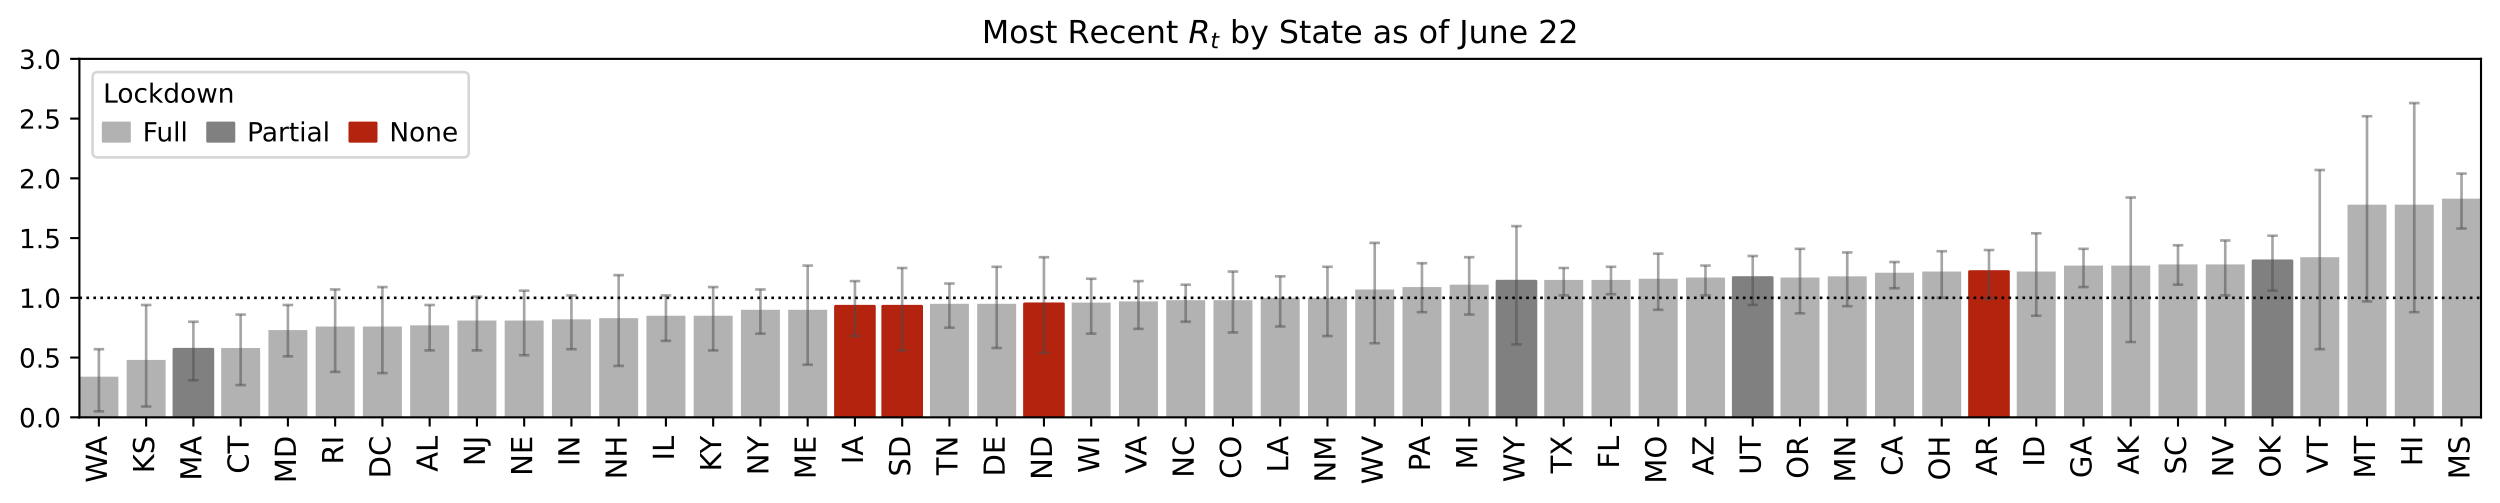 <?xml version="1.0" encoding="utf-8" standalone="no"?>
<!DOCTYPE svg PUBLIC "-//W3C//DTD SVG 1.1//EN"
  "http://www.w3.org/Graphics/SVG/1.1/DTD/svg11.dtd">
<!-- Created with matplotlib (https://matplotlib.org/) -->
<svg height="190.821pt" version="1.1" viewBox="0 0 947.848 190.821" width="947.848pt" xmlns="http://www.w3.org/2000/svg" xmlns:xlink="http://www.w3.org/1999/xlink">
 <defs>
  <style type="text/css">
*{stroke-linecap:butt;stroke-linejoin:round;}
  </style>
 </defs>
 <g id="figure_1">
  <g id="patch_1">
   <path d="M 0 190.821 
L 947.848 190.821 
L 947.848 0 
L 0 0 
z
" style="fill:#ffffff;"/>
  </g>
  <g id="axes_1">
   <g id="patch_2">
    <path d="M 30.103 158.22 
L 940.648 158.22 
L 940.648 22.32 
L 30.103 22.32 
z
" style="fill:#ffffff;"/>
   </g>
   <g id="patch_3">
    <path clip-path="url(#p90558962bf)" d="M 30.103 158.22 
L 44.883 158.22 
L 44.883 142.818 
L 30.103 142.818 
z
" style="fill:#b2b2b2;"/>
   </g>
   <g id="patch_4">
    <path clip-path="url(#p90558962bf)" d="M 48.018 158.22 
L 62.799 158.22 
L 62.799 136.476 
L 48.018 136.476 
z
" style="fill:#b2b2b2;"/>
   </g>
   <g id="patch_5">
    <path clip-path="url(#p90558962bf)" d="M 65.934 158.22 
L 80.714 158.22 
L 80.714 132.399 
L 65.934 132.399 
z
" style="fill:#808080;stroke:#808080;stroke-linejoin:miter;"/>
   </g>
   <g id="patch_6">
    <path clip-path="url(#p90558962bf)" d="M 83.849 158.22 
L 98.629 158.22 
L 98.629 131.946 
L 83.849 131.946 
z
" style="fill:#b2b2b2;"/>
   </g>
   <g id="patch_7">
    <path clip-path="url(#p90558962bf)" d="M 101.764 158.22 
L 116.544 158.22 
L 116.544 125.151 
L 101.764 125.151 
z
" style="fill:#b2b2b2;"/>
   </g>
   <g id="patch_8">
    <path clip-path="url(#p90558962bf)" d="M 119.68 158.22 
L 134.46 158.22 
L 134.46 123.792 
L 119.68 123.792 
z
" style="fill:#b2b2b2;"/>
   </g>
   <g id="patch_9">
    <path clip-path="url(#p90558962bf)" d="M 137.595 158.22 
L 152.375 158.22 
L 152.375 123.792 
L 137.595 123.792 
z
" style="fill:#b2b2b2;"/>
   </g>
   <g id="patch_10">
    <path clip-path="url(#p90558962bf)" d="M 155.51 158.22 
L 170.29 158.22 
L 170.29 123.339 
L 155.51 123.339 
z
" style="fill:#b2b2b2;"/>
   </g>
   <g id="patch_11">
    <path clip-path="url(#p90558962bf)" d="M 173.425 158.22 
L 188.206 158.22 
L 188.206 121.527 
L 173.425 121.527 
z
" style="fill:#b2b2b2;"/>
   </g>
   <g id="patch_12">
    <path clip-path="url(#p90558962bf)" d="M 191.341 158.22 
L 206.121 158.22 
L 206.121 121.527 
L 191.341 121.527 
z
" style="fill:#b2b2b2;"/>
   </g>
   <g id="patch_13">
    <path clip-path="url(#p90558962bf)" d="M 209.256 158.22 
L 224.036 158.22 
L 224.036 121.074 
L 209.256 121.074 
z
" style="fill:#b2b2b2;"/>
   </g>
   <g id="patch_14">
    <path clip-path="url(#p90558962bf)" d="M 227.171 158.22 
L 241.951 158.22 
L 241.951 120.621 
L 227.171 120.621 
z
" style="fill:#b2b2b2;"/>
   </g>
   <g id="patch_15">
    <path clip-path="url(#p90558962bf)" d="M 245.087 158.22 
L 259.867 158.22 
L 259.867 119.715 
L 245.087 119.715 
z
" style="fill:#b2b2b2;"/>
   </g>
   <g id="patch_16">
    <path clip-path="url(#p90558962bf)" d="M 263.002 158.22 
L 277.782 158.22 
L 277.782 119.715 
L 263.002 119.715 
z
" style="fill:#b2b2b2;"/>
   </g>
   <g id="patch_17">
    <path clip-path="url(#p90558962bf)" d="M 280.917 158.22 
L 295.697 158.22 
L 295.697 117.45 
L 280.917 117.45 
z
" style="fill:#b2b2b2;"/>
   </g>
   <g id="patch_18">
    <path clip-path="url(#p90558962bf)" d="M 298.832 158.22 
L 313.613 158.22 
L 313.613 117.45 
L 298.832 117.45 
z
" style="fill:#b2b2b2;"/>
   </g>
   <g id="patch_19">
    <path clip-path="url(#p90558962bf)" d="M 316.748 158.22 
L 331.528 158.22 
L 331.528 116.091 
L 316.748 116.091 
z
" style="fill:#b3230e;stroke:#b3230e;stroke-linejoin:miter;"/>
   </g>
   <g id="patch_20">
    <path clip-path="url(#p90558962bf)" d="M 334.663 158.22 
L 349.443 158.22 
L 349.443 116.091 
L 334.663 116.091 
z
" style="fill:#b3230e;stroke:#b3230e;stroke-linejoin:miter;"/>
   </g>
   <g id="patch_21">
    <path clip-path="url(#p90558962bf)" d="M 352.578 158.22 
L 367.358 158.22 
L 367.358 115.185 
L 352.578 115.185 
z
" style="fill:#b2b2b2;"/>
   </g>
   <g id="patch_22">
    <path clip-path="url(#p90558962bf)" d="M 370.494 158.22 
L 385.274 158.22 
L 385.274 115.185 
L 370.494 115.185 
z
" style="fill:#b2b2b2;"/>
   </g>
   <g id="patch_23">
    <path clip-path="url(#p90558962bf)" d="M 388.409 158.22 
L 403.189 158.22 
L 403.189 115.185 
L 388.409 115.185 
z
" style="fill:#b3230e;stroke:#b3230e;stroke-linejoin:miter;"/>
   </g>
   <g id="patch_24">
    <path clip-path="url(#p90558962bf)" d="M 406.324 158.22 
L 421.104 158.22 
L 421.104 114.732 
L 406.324 114.732 
z
" style="fill:#b2b2b2;"/>
   </g>
   <g id="patch_25">
    <path clip-path="url(#p90558962bf)" d="M 424.239 158.22 
L 439.02 158.22 
L 439.02 114.279 
L 424.239 114.279 
z
" style="fill:#b2b2b2;"/>
   </g>
   <g id="patch_26">
    <path clip-path="url(#p90558962bf)" d="M 442.155 158.22 
L 456.935 158.22 
L 456.935 113.826 
L 442.155 113.826 
z
" style="fill:#b2b2b2;"/>
   </g>
   <g id="patch_27">
    <path clip-path="url(#p90558962bf)" d="M 460.07 158.22 
L 474.85 158.22 
L 474.85 113.826 
L 460.07 113.826 
z
" style="fill:#b2b2b2;"/>
   </g>
   <g id="patch_28">
    <path clip-path="url(#p90558962bf)" d="M 477.985 158.22 
L 492.765 158.22 
L 492.765 112.92 
L 477.985 112.92 
z
" style="fill:#b2b2b2;"/>
   </g>
   <g id="patch_29">
    <path clip-path="url(#p90558962bf)" d="M 495.901 158.22 
L 510.681 158.22 
L 510.681 112.92 
L 495.901 112.92 
z
" style="fill:#b2b2b2;"/>
   </g>
   <g id="patch_30">
    <path clip-path="url(#p90558962bf)" d="M 513.816 158.22 
L 528.596 158.22 
L 528.596 109.749 
L 513.816 109.749 
z
" style="fill:#b2b2b2;"/>
   </g>
   <g id="patch_31">
    <path clip-path="url(#p90558962bf)" d="M 531.731 158.22 
L 546.511 158.22 
L 546.511 108.843 
L 531.731 108.843 
z
" style="fill:#b2b2b2;"/>
   </g>
   <g id="patch_32">
    <path clip-path="url(#p90558962bf)" d="M 549.646 158.22 
L 564.427 158.22 
L 564.427 107.937 
L 549.646 107.937 
z
" style="fill:#b2b2b2;"/>
   </g>
   <g id="patch_33">
    <path clip-path="url(#p90558962bf)" d="M 567.562 158.22 
L 582.342 158.22 
L 582.342 106.578 
L 567.562 106.578 
z
" style="fill:#808080;stroke:#808080;stroke-linejoin:miter;"/>
   </g>
   <g id="patch_34">
    <path clip-path="url(#p90558962bf)" d="M 585.477 158.22 
L 600.257 158.22 
L 600.257 106.125 
L 585.477 106.125 
z
" style="fill:#b2b2b2;"/>
   </g>
   <g id="patch_35">
    <path clip-path="url(#p90558962bf)" d="M 603.392 158.22 
L 618.172 158.22 
L 618.172 106.125 
L 603.392 106.125 
z
" style="fill:#b2b2b2;"/>
   </g>
   <g id="patch_36">
    <path clip-path="url(#p90558962bf)" d="M 621.308 158.22 
L 636.088 158.22 
L 636.088 105.672 
L 621.308 105.672 
z
" style="fill:#b2b2b2;"/>
   </g>
   <g id="patch_37">
    <path clip-path="url(#p90558962bf)" d="M 639.223 158.22 
L 654.003 158.22 
L 654.003 105.219 
L 639.223 105.219 
z
" style="fill:#b2b2b2;"/>
   </g>
   <g id="patch_38">
    <path clip-path="url(#p90558962bf)" d="M 657.138 158.22 
L 671.918 158.22 
L 671.918 105.219 
L 657.138 105.219 
z
" style="fill:#808080;stroke:#808080;stroke-linejoin:miter;"/>
   </g>
   <g id="patch_39">
    <path clip-path="url(#p90558962bf)" d="M 675.053 158.22 
L 689.834 158.22 
L 689.834 105.219 
L 675.053 105.219 
z
" style="fill:#b2b2b2;"/>
   </g>
   <g id="patch_40">
    <path clip-path="url(#p90558962bf)" d="M 692.969 158.22 
L 707.749 158.22 
L 707.749 104.766 
L 692.969 104.766 
z
" style="fill:#b2b2b2;"/>
   </g>
   <g id="patch_41">
    <path clip-path="url(#p90558962bf)" d="M 710.884 158.22 
L 725.664 158.22 
L 725.664 103.407 
L 710.884 103.407 
z
" style="fill:#b2b2b2;"/>
   </g>
   <g id="patch_42">
    <path clip-path="url(#p90558962bf)" d="M 728.799 158.22 
L 743.579 158.22 
L 743.579 102.954 
L 728.799 102.954 
z
" style="fill:#b2b2b2;"/>
   </g>
   <g id="patch_43">
    <path clip-path="url(#p90558962bf)" d="M 746.715 158.22 
L 761.495 158.22 
L 761.495 102.954 
L 746.715 102.954 
z
" style="fill:#b3230e;stroke:#b3230e;stroke-linejoin:miter;"/>
   </g>
   <g id="patch_44">
    <path clip-path="url(#p90558962bf)" d="M 764.63 158.22 
L 779.41 158.22 
L 779.41 102.954 
L 764.63 102.954 
z
" style="fill:#b2b2b2;"/>
   </g>
   <g id="patch_45">
    <path clip-path="url(#p90558962bf)" d="M 782.545 158.22 
L 797.325 158.22 
L 797.325 100.689 
L 782.545 100.689 
z
" style="fill:#b2b2b2;"/>
   </g>
   <g id="patch_46">
    <path clip-path="url(#p90558962bf)" d="M 800.46 158.22 
L 815.241 158.22 
L 815.241 100.689 
L 800.46 100.689 
z
" style="fill:#b2b2b2;"/>
   </g>
   <g id="patch_47">
    <path clip-path="url(#p90558962bf)" d="M 818.376 158.22 
L 833.156 158.22 
L 833.156 100.236 
L 818.376 100.236 
z
" style="fill:#b2b2b2;"/>
   </g>
   <g id="patch_48">
    <path clip-path="url(#p90558962bf)" d="M 836.291 158.22 
L 851.071 158.22 
L 851.071 100.236 
L 836.291 100.236 
z
" style="fill:#b2b2b2;"/>
   </g>
   <g id="patch_49">
    <path clip-path="url(#p90558962bf)" d="M 854.206 158.22 
L 868.986 158.22 
L 868.986 98.877 
L 854.206 98.877 
z
" style="fill:#808080;stroke:#808080;stroke-linejoin:miter;"/>
   </g>
   <g id="patch_50">
    <path clip-path="url(#p90558962bf)" d="M 872.122 158.22 
L 886.902 158.22 
L 886.902 97.518 
L 872.122 97.518 
z
" style="fill:#b2b2b2;"/>
   </g>
   <g id="patch_51">
    <path clip-path="url(#p90558962bf)" d="M 890.037 158.22 
L 904.817 158.22 
L 904.817 77.586 
L 890.037 77.586 
z
" style="fill:#b2b2b2;"/>
   </g>
   <g id="patch_52">
    <path clip-path="url(#p90558962bf)" d="M 907.952 158.22 
L 922.732 158.22 
L 922.732 77.586 
L 907.952 77.586 
z
" style="fill:#b2b2b2;"/>
   </g>
   <g id="patch_53">
    <path clip-path="url(#p90558962bf)" d="M 925.867 158.22 
L 940.648 158.22 
L 940.648 75.321 
L 925.867 75.321 
z
" style="fill:#b2b2b2;"/>
   </g>
   <g id="matplotlib.axis_1">
    <g id="xtick_1">
     <g id="line2d_1">
      <defs>
       <path d="M 0 0 
L 0 3.5 
" id="m9ae50f45c7" style="stroke:#000000;stroke-width:0.8;"/>
      </defs>
      <g>
       <use style="stroke:#000000;stroke-width:0.8;" x="37.493" xlink:href="#m9ae50f45c7" y="158.22"/>
      </g>
     </g>
     <g id="text_1">
      <!-- WA -->
      <defs>
       <path d="M 3.328 72.906 
L 13.281 72.906 
L 28.609 11.281 
L 43.891 72.906 
L 54.984 72.906 
L 70.312 11.281 
L 85.594 72.906 
L 95.609 72.906 
L 77.297 0 
L 64.891 0 
L 49.516 63.281 
L 33.984 0 
L 21.578 0 
z
" id="DejaVuSans-87"/>
       <path d="M 34.188 63.188 
L 20.797 26.906 
L 47.609 26.906 
z
M 28.609 72.906 
L 39.797 72.906 
L 67.578 0 
L 57.328 0 
L 50.688 18.703 
L 17.828 18.703 
L 11.188 0 
L 0.781 0 
z
" id="DejaVuSans-65"/>
      </defs>
      <g transform="translate(40.528 183.016)rotate(-90)scale(0.11 -0.11)">
       <use xlink:href="#DejaVuSans-87"/>
       <use x="93.377" xlink:href="#DejaVuSans-65"/>
      </g>
     </g>
    </g>
    <g id="xtick_2">
     <g id="line2d_2">
      <g>
       <use style="stroke:#000000;stroke-width:0.8;" x="55.408" xlink:href="#m9ae50f45c7" y="158.22"/>
      </g>
     </g>
     <g id="text_2">
      <!-- KS -->
      <defs>
       <path d="M 9.812 72.906 
L 19.672 72.906 
L 19.672 42.094 
L 52.391 72.906 
L 65.094 72.906 
L 28.906 38.922 
L 67.672 0 
L 54.688 0 
L 19.672 35.109 
L 19.672 0 
L 9.812 0 
z
" id="DejaVuSans-75"/>
       <path d="M 53.516 70.516 
L 53.516 60.891 
Q 47.906 63.578 42.922 64.891 
Q 37.938 66.219 33.297 66.219 
Q 25.25 66.219 20.875 63.094 
Q 16.5 59.969 16.5 54.203 
Q 16.5 49.359 19.406 46.891 
Q 22.312 44.438 30.422 42.922 
L 36.375 41.703 
Q 47.406 39.594 52.656 34.297 
Q 57.906 29 57.906 20.125 
Q 57.906 9.516 50.797 4.047 
Q 43.703 -1.422 29.984 -1.422 
Q 24.812 -1.422 18.969 -0.25 
Q 13.141 0.922 6.891 3.219 
L 6.891 13.375 
Q 12.891 10.016 18.656 8.297 
Q 24.422 6.594 29.984 6.594 
Q 38.422 6.594 43.016 9.906 
Q 47.609 13.234 47.609 19.391 
Q 47.609 24.75 44.312 27.781 
Q 41.016 30.812 33.5 32.328 
L 27.484 33.5 
Q 16.453 35.688 11.516 40.375 
Q 6.594 45.062 6.594 53.422 
Q 6.594 63.094 13.406 68.656 
Q 20.219 74.219 32.172 74.219 
Q 37.312 74.219 42.625 73.281 
Q 47.953 72.359 53.516 70.516 
z
" id="DejaVuSans-83"/>
      </defs>
      <g transform="translate(58.444 179.417)rotate(-90)scale(0.11 -0.11)">
       <use xlink:href="#DejaVuSans-75"/>
       <use x="65.576" xlink:href="#DejaVuSans-83"/>
      </g>
     </g>
    </g>
    <g id="xtick_3">
     <g id="line2d_3">
      <g>
       <use style="stroke:#000000;stroke-width:0.8;" x="73.324" xlink:href="#m9ae50f45c7" y="158.22"/>
      </g>
     </g>
     <g id="text_3">
      <!-- MA -->
      <defs>
       <path d="M 9.812 72.906 
L 24.516 72.906 
L 43.109 23.297 
L 61.812 72.906 
L 76.516 72.906 
L 76.516 0 
L 66.891 0 
L 66.891 64.016 
L 48.094 14.016 
L 38.188 14.016 
L 19.391 64.016 
L 19.391 0 
L 9.812 0 
z
" id="DejaVuSans-77"/>
      </defs>
      <g transform="translate(76.359 182.236)rotate(-90)scale(0.11 -0.11)">
       <use xlink:href="#DejaVuSans-77"/>
       <use x="86.279" xlink:href="#DejaVuSans-65"/>
      </g>
     </g>
    </g>
    <g id="xtick_4">
     <g id="line2d_4">
      <g>
       <use style="stroke:#000000;stroke-width:0.8;" x="91.239" xlink:href="#m9ae50f45c7" y="158.22"/>
      </g>
     </g>
     <g id="text_4">
      <!-- CT -->
      <defs>
       <path d="M 64.406 67.281 
L 64.406 56.891 
Q 59.422 61.531 53.781 63.812 
Q 48.141 66.109 41.797 66.109 
Q 29.297 66.109 22.656 58.469 
Q 16.016 50.828 16.016 36.375 
Q 16.016 21.969 22.656 14.328 
Q 29.297 6.688 41.797 6.688 
Q 48.141 6.688 53.781 8.984 
Q 59.422 11.281 64.406 15.922 
L 64.406 5.609 
Q 59.234 2.094 53.438 0.328 
Q 47.656 -1.422 41.219 -1.422 
Q 24.656 -1.422 15.125 8.703 
Q 5.609 18.844 5.609 36.375 
Q 5.609 53.953 15.125 64.078 
Q 24.656 74.219 41.219 74.219 
Q 47.75 74.219 53.531 72.484 
Q 59.328 70.75 64.406 67.281 
z
" id="DejaVuSans-67"/>
       <path d="M -0.297 72.906 
L 61.375 72.906 
L 61.375 64.594 
L 35.5 64.594 
L 35.5 0 
L 25.594 0 
L 25.594 64.594 
L -0.297 64.594 
z
" id="DejaVuSans-84"/>
      </defs>
      <g transform="translate(94.274 179.62)rotate(-90)scale(0.11 -0.11)">
       <use xlink:href="#DejaVuSans-67"/>
       <use x="69.824" xlink:href="#DejaVuSans-84"/>
      </g>
     </g>
    </g>
    <g id="xtick_5">
     <g id="line2d_5">
      <g>
       <use style="stroke:#000000;stroke-width:0.8;" x="109.154" xlink:href="#m9ae50f45c7" y="158.22"/>
      </g>
     </g>
     <g id="text_5">
      <!-- MD -->
      <defs>
       <path d="M 19.672 64.797 
L 19.672 8.109 
L 31.594 8.109 
Q 46.688 8.109 53.688 14.938 
Q 60.688 21.781 60.688 36.531 
Q 60.688 51.172 53.688 57.984 
Q 46.688 64.797 31.594 64.797 
z
M 9.812 72.906 
L 30.078 72.906 
Q 51.266 72.906 61.172 64.094 
Q 71.094 55.281 71.094 36.531 
Q 71.094 17.672 61.125 8.828 
Q 51.172 0 30.078 0 
L 9.812 0 
z
" id="DejaVuSans-68"/>
      </defs>
      <g transform="translate(112.19 183.181)rotate(-90)scale(0.11 -0.11)">
       <use xlink:href="#DejaVuSans-77"/>
       <use x="86.279" xlink:href="#DejaVuSans-68"/>
      </g>
     </g>
    </g>
    <g id="xtick_6">
     <g id="line2d_6">
      <g>
       <use style="stroke:#000000;stroke-width:0.8;" x="127.07" xlink:href="#m9ae50f45c7" y="158.22"/>
      </g>
     </g>
     <g id="text_6">
      <!-- RI -->
      <defs>
       <path d="M 44.391 34.188 
Q 47.562 33.109 50.562 29.594 
Q 53.562 26.078 56.594 19.922 
L 66.609 0 
L 56 0 
L 46.688 18.703 
Q 43.062 26.031 39.672 28.422 
Q 36.281 30.812 30.422 30.812 
L 19.672 30.812 
L 19.672 0 
L 9.812 0 
L 9.812 72.906 
L 32.078 72.906 
Q 44.578 72.906 50.734 67.672 
Q 56.891 62.453 56.891 51.906 
Q 56.891 45.016 53.688 40.469 
Q 50.484 35.938 44.391 34.188 
z
M 19.672 64.797 
L 19.672 38.922 
L 32.078 38.922 
Q 39.203 38.922 42.844 42.219 
Q 46.484 45.516 46.484 51.906 
Q 46.484 58.297 42.844 61.547 
Q 39.203 64.797 32.078 64.797 
z
" id="DejaVuSans-82"/>
       <path d="M 9.812 72.906 
L 19.672 72.906 
L 19.672 0 
L 9.812 0 
z
" id="DejaVuSans-73"/>
      </defs>
      <g transform="translate(130.105 176.108)rotate(-90)scale(0.11 -0.11)">
       <use xlink:href="#DejaVuSans-82"/>
       <use x="69.482" xlink:href="#DejaVuSans-73"/>
      </g>
     </g>
    </g>
    <g id="xtick_7">
     <g id="line2d_7">
      <g>
       <use style="stroke:#000000;stroke-width:0.8;" x="144.985" xlink:href="#m9ae50f45c7" y="158.22"/>
      </g>
     </g>
     <g id="text_7">
      <!-- DC -->
      <g transform="translate(148.02 181.371)rotate(-90)scale(0.11 -0.11)">
       <use xlink:href="#DejaVuSans-68"/>
       <use x="77.002" xlink:href="#DejaVuSans-67"/>
      </g>
     </g>
    </g>
    <g id="xtick_8">
     <g id="line2d_8">
      <g>
       <use style="stroke:#000000;stroke-width:0.8;" x="162.9" xlink:href="#m9ae50f45c7" y="158.22"/>
      </g>
     </g>
     <g id="text_8">
      <!-- AL -->
      <defs>
       <path d="M 9.812 72.906 
L 19.672 72.906 
L 19.672 8.297 
L 55.172 8.297 
L 55.172 0 
L 9.812 0 
z
" id="DejaVuSans-76"/>
      </defs>
      <g transform="translate(165.935 178.874)rotate(-90)scale(0.11 -0.11)">
       <use xlink:href="#DejaVuSans-65"/>
       <use x="68.408" xlink:href="#DejaVuSans-76"/>
      </g>
     </g>
    </g>
    <g id="xtick_9">
     <g id="line2d_9">
      <g>
       <use style="stroke:#000000;stroke-width:0.8;" x="180.815" xlink:href="#m9ae50f45c7" y="158.22"/>
      </g>
     </g>
     <g id="text_9">
      <!-- NJ -->
      <defs>
       <path d="M 9.812 72.906 
L 23.094 72.906 
L 55.422 11.922 
L 55.422 72.906 
L 64.984 72.906 
L 64.984 0 
L 51.703 0 
L 19.391 60.984 
L 19.391 0 
L 9.812 0 
z
" id="DejaVuSans-78"/>
       <path d="M 9.812 72.906 
L 19.672 72.906 
L 19.672 5.078 
Q 19.672 -8.109 14.672 -14.062 
Q 9.672 -20.016 -1.422 -20.016 
L -5.172 -20.016 
L -5.172 -11.719 
L -2.094 -11.719 
Q 4.438 -11.719 7.125 -8.047 
Q 9.812 -4.391 9.812 5.078 
z
" id="DejaVuSans-74"/>
      </defs>
      <g transform="translate(183.851 176.694)rotate(-90)scale(0.11 -0.11)">
       <use xlink:href="#DejaVuSans-78"/>
       <use x="74.805" xlink:href="#DejaVuSans-74"/>
      </g>
     </g>
    </g>
    <g id="xtick_10">
     <g id="line2d_10">
      <g>
       <use style="stroke:#000000;stroke-width:0.8;" x="198.731" xlink:href="#m9ae50f45c7" y="158.22"/>
      </g>
     </g>
     <g id="text_10">
      <!-- NE -->
      <defs>
       <path d="M 9.812 72.906 
L 55.906 72.906 
L 55.906 64.594 
L 19.672 64.594 
L 19.672 43.016 
L 54.391 43.016 
L 54.391 34.719 
L 19.672 34.719 
L 19.672 8.297 
L 56.781 8.297 
L 56.781 0 
L 9.812 0 
z
" id="DejaVuSans-69"/>
      </defs>
      <g transform="translate(201.766 180.4)rotate(-90)scale(0.11 -0.11)">
       <use xlink:href="#DejaVuSans-78"/>
       <use x="74.805" xlink:href="#DejaVuSans-69"/>
      </g>
     </g>
    </g>
    <g id="xtick_11">
     <g id="line2d_11">
      <g>
       <use style="stroke:#000000;stroke-width:0.8;" x="216.646" xlink:href="#m9ae50f45c7" y="158.22"/>
      </g>
     </g>
     <g id="text_11">
      <!-- IN -->
      <g transform="translate(219.681 176.694)rotate(-90)scale(0.11 -0.11)">
       <use xlink:href="#DejaVuSans-73"/>
       <use x="29.492" xlink:href="#DejaVuSans-78"/>
      </g>
     </g>
    </g>
    <g id="xtick_12">
     <g id="line2d_12">
      <g>
       <use style="stroke:#000000;stroke-width:0.8;" x="234.561" xlink:href="#m9ae50f45c7" y="158.22"/>
      </g>
     </g>
     <g id="text_12">
      <!-- NH -->
      <defs>
       <path d="M 9.812 72.906 
L 19.672 72.906 
L 19.672 43.016 
L 55.516 43.016 
L 55.516 72.906 
L 65.375 72.906 
L 65.375 0 
L 55.516 0 
L 55.516 34.719 
L 19.672 34.719 
L 19.672 0 
L 9.812 0 
z
" id="DejaVuSans-72"/>
      </defs>
      <g transform="translate(237.597 181.722)rotate(-90)scale(0.11 -0.11)">
       <use xlink:href="#DejaVuSans-78"/>
       <use x="74.805" xlink:href="#DejaVuSans-72"/>
      </g>
     </g>
    </g>
    <g id="xtick_13">
     <g id="line2d_13">
      <g>
       <use style="stroke:#000000;stroke-width:0.8;" x="252.477" xlink:href="#m9ae50f45c7" y="158.22"/>
      </g>
     </g>
     <g id="text_13">
      <!-- IL -->
      <g transform="translate(255.512 174.594)rotate(-90)scale(0.11 -0.11)">
       <use xlink:href="#DejaVuSans-73"/>
       <use x="29.492" xlink:href="#DejaVuSans-76"/>
      </g>
     </g>
    </g>
    <g id="xtick_14">
     <g id="line2d_14">
      <g>
       <use style="stroke:#000000;stroke-width:0.8;" x="270.392" xlink:href="#m9ae50f45c7" y="158.22"/>
      </g>
     </g>
     <g id="text_14">
      <!-- KY -->
      <defs>
       <path d="M -0.203 72.906 
L 10.406 72.906 
L 30.609 42.922 
L 50.688 72.906 
L 61.281 72.906 
L 35.5 34.719 
L 35.5 0 
L 25.594 0 
L 25.594 34.719 
z
" id="DejaVuSans-89"/>
      </defs>
      <g transform="translate(273.427 178.753)rotate(-90)scale(0.11 -0.11)">
       <use xlink:href="#DejaVuSans-75"/>
       <use x="61.951" xlink:href="#DejaVuSans-89"/>
      </g>
     </g>
    </g>
    <g id="xtick_15">
     <g id="line2d_15">
      <g>
       <use style="stroke:#000000;stroke-width:0.8;" x="288.307" xlink:href="#m9ae50f45c7" y="158.22"/>
      </g>
     </g>
     <g id="text_15">
      <!-- NY -->
      <g transform="translate(291.342 180.168)rotate(-90)scale(0.11 -0.11)">
       <use xlink:href="#DejaVuSans-78"/>
       <use x="74.805" xlink:href="#DejaVuSans-89"/>
      </g>
     </g>
    </g>
    <g id="xtick_16">
     <g id="line2d_16">
      <g>
       <use style="stroke:#000000;stroke-width:0.8;" x="306.222" xlink:href="#m9ae50f45c7" y="158.22"/>
      </g>
     </g>
     <g id="text_16">
      <!-- ME -->
      <g transform="translate(309.258 181.662)rotate(-90)scale(0.11 -0.11)">
       <use xlink:href="#DejaVuSans-77"/>
       <use x="86.279" xlink:href="#DejaVuSans-69"/>
      </g>
     </g>
    </g>
    <g id="xtick_17">
     <g id="line2d_17">
      <g>
       <use style="stroke:#000000;stroke-width:0.8;" x="324.138" xlink:href="#m9ae50f45c7" y="158.22"/>
      </g>
     </g>
     <g id="text_17">
      <!-- IA -->
      <g transform="translate(327.173 175.99)rotate(-90)scale(0.11 -0.11)">
       <use xlink:href="#DejaVuSans-73"/>
       <use x="29.492" xlink:href="#DejaVuSans-65"/>
      </g>
     </g>
    </g>
    <g id="xtick_18">
     <g id="line2d_18">
      <g>
       <use style="stroke:#000000;stroke-width:0.8;" x="342.053" xlink:href="#m9ae50f45c7" y="158.22"/>
      </g>
     </g>
     <g id="text_18">
      <!-- SD -->
      <g transform="translate(345.088 180.673)rotate(-90)scale(0.11 -0.11)">
       <use xlink:href="#DejaVuSans-83"/>
       <use x="63.477" xlink:href="#DejaVuSans-68"/>
      </g>
     </g>
    </g>
    <g id="xtick_19">
     <g id="line2d_19">
      <g>
       <use style="stroke:#000000;stroke-width:0.8;" x="359.968" xlink:href="#m9ae50f45c7" y="158.22"/>
      </g>
     </g>
     <g id="text_19">
      <!-- TN -->
      <g transform="translate(363.004 180.168)rotate(-90)scale(0.11 -0.11)">
       <use xlink:href="#DejaVuSans-84"/>
       <use x="61.084" xlink:href="#DejaVuSans-78"/>
      </g>
     </g>
    </g>
    <g id="xtick_20">
     <g id="line2d_20">
      <g>
       <use style="stroke:#000000;stroke-width:0.8;" x="377.884" xlink:href="#m9ae50f45c7" y="158.22"/>
      </g>
     </g>
     <g id="text_20">
      <!-- DE -->
      <g transform="translate(380.919 180.641)rotate(-90)scale(0.11 -0.11)">
       <use xlink:href="#DejaVuSans-68"/>
       <use x="77.002" xlink:href="#DejaVuSans-69"/>
      </g>
     </g>
    </g>
    <g id="xtick_21">
     <g id="line2d_21">
      <g>
       <use style="stroke:#000000;stroke-width:0.8;" x="395.799" xlink:href="#m9ae50f45c7" y="158.22"/>
      </g>
     </g>
     <g id="text_21">
      <!-- ND -->
      <g transform="translate(398.834 181.919)rotate(-90)scale(0.11 -0.11)">
       <use xlink:href="#DejaVuSans-78"/>
       <use x="74.805" xlink:href="#DejaVuSans-68"/>
      </g>
     </g>
    </g>
    <g id="xtick_22">
     <g id="line2d_22">
      <g>
       <use style="stroke:#000000;stroke-width:0.8;" x="413.714" xlink:href="#m9ae50f45c7" y="158.22"/>
      </g>
     </g>
     <g id="text_22">
      <!-- WI -->
      <g transform="translate(416.749 179.341)rotate(-90)scale(0.11 -0.11)">
       <use xlink:href="#DejaVuSans-87"/>
       <use x="98.877" xlink:href="#DejaVuSans-73"/>
      </g>
     </g>
    </g>
    <g id="xtick_23">
     <g id="line2d_23">
      <g>
       <use style="stroke:#000000;stroke-width:0.8;" x="431.629" xlink:href="#m9ae50f45c7" y="158.22"/>
      </g>
     </g>
     <g id="text_23">
      <!-- VA -->
      <defs>
       <path d="M 28.609 0 
L 0.781 72.906 
L 11.078 72.906 
L 34.188 11.531 
L 57.328 72.906 
L 67.578 72.906 
L 39.797 0 
z
" id="DejaVuSans-86"/>
      </defs>
      <g transform="translate(434.665 179.568)rotate(-90)scale(0.11 -0.11)">
       <use xlink:href="#DejaVuSans-86"/>
       <use x="62.033" xlink:href="#DejaVuSans-65"/>
      </g>
     </g>
    </g>
    <g id="xtick_24">
     <g id="line2d_24">
      <g>
       <use style="stroke:#000000;stroke-width:0.8;" x="449.545" xlink:href="#m9ae50f45c7" y="158.22"/>
      </g>
     </g>
     <g id="text_24">
      <!-- NC -->
      <g transform="translate(452.58 181.13)rotate(-90)scale(0.11 -0.11)">
       <use xlink:href="#DejaVuSans-78"/>
       <use x="74.805" xlink:href="#DejaVuSans-67"/>
      </g>
     </g>
    </g>
    <g id="xtick_25">
     <g id="line2d_25">
      <g>
       <use style="stroke:#000000;stroke-width:0.8;" x="467.46" xlink:href="#m9ae50f45c7" y="158.22"/>
      </g>
     </g>
     <g id="text_25">
      <!-- CO -->
      <defs>
       <path d="M 39.406 66.219 
Q 28.656 66.219 22.328 58.203 
Q 16.016 50.203 16.016 36.375 
Q 16.016 22.609 22.328 14.594 
Q 28.656 6.594 39.406 6.594 
Q 50.141 6.594 56.422 14.594 
Q 62.703 22.609 62.703 36.375 
Q 62.703 50.203 56.422 58.203 
Q 50.141 66.219 39.406 66.219 
z
M 39.406 74.219 
Q 54.734 74.219 63.906 63.938 
Q 73.094 53.656 73.094 36.375 
Q 73.094 19.141 63.906 8.859 
Q 54.734 -1.422 39.406 -1.422 
Q 24.031 -1.422 14.812 8.828 
Q 5.609 19.094 5.609 36.375 
Q 5.609 53.656 14.812 63.938 
Q 24.031 74.219 39.406 74.219 
z
" id="DejaVuSans-79"/>
      </defs>
      <g transform="translate(470.495 181.56)rotate(-90)scale(0.11 -0.11)">
       <use xlink:href="#DejaVuSans-67"/>
       <use x="69.824" xlink:href="#DejaVuSans-79"/>
      </g>
     </g>
    </g>
    <g id="xtick_26">
     <g id="line2d_26">
      <g>
       <use style="stroke:#000000;stroke-width:0.8;" x="485.375" xlink:href="#m9ae50f45c7" y="158.22"/>
      </g>
     </g>
     <g id="text_26">
      <!-- LA -->
      <g transform="translate(488.411 179.121)rotate(-90)scale(0.11 -0.11)">
       <use xlink:href="#DejaVuSans-76"/>
       <use x="57.963" xlink:href="#DejaVuSans-65"/>
      </g>
     </g>
    </g>
    <g id="xtick_27">
     <g id="line2d_27">
      <g>
       <use style="stroke:#000000;stroke-width:0.8;" x="503.291" xlink:href="#m9ae50f45c7" y="158.22"/>
      </g>
     </g>
     <g id="text_27">
      <!-- NM -->
      <g transform="translate(506.326 182.94)rotate(-90)scale(0.11 -0.11)">
       <use xlink:href="#DejaVuSans-78"/>
       <use x="74.805" xlink:href="#DejaVuSans-77"/>
      </g>
     </g>
    </g>
    <g id="xtick_28">
     <g id="line2d_28">
      <g>
       <use style="stroke:#000000;stroke-width:0.8;" x="521.206" xlink:href="#m9ae50f45c7" y="158.22"/>
      </g>
     </g>
     <g id="text_28">
      <!-- WV -->
      <g transform="translate(524.241 183.621)rotate(-90)scale(0.11 -0.11)">
       <use xlink:href="#DejaVuSans-87"/>
       <use x="98.877" xlink:href="#DejaVuSans-86"/>
      </g>
     </g>
    </g>
    <g id="xtick_29">
     <g id="line2d_29">
      <g>
       <use style="stroke:#000000;stroke-width:0.8;" x="539.121" xlink:href="#m9ae50f45c7" y="158.22"/>
      </g>
     </g>
     <g id="text_29">
      <!-- PA -->
      <defs>
       <path d="M 19.672 64.797 
L 19.672 37.406 
L 32.078 37.406 
Q 38.969 37.406 42.719 40.969 
Q 46.484 44.531 46.484 51.125 
Q 46.484 57.672 42.719 61.234 
Q 38.969 64.797 32.078 64.797 
z
M 9.812 72.906 
L 32.078 72.906 
Q 44.344 72.906 50.609 67.359 
Q 56.891 61.812 56.891 51.125 
Q 56.891 40.328 50.609 34.812 
Q 44.344 29.297 32.078 29.297 
L 19.672 29.297 
L 19.672 0 
L 9.812 0 
z
" id="DejaVuSans-80"/>
      </defs>
      <g transform="translate(542.156 178.676)rotate(-90)scale(0.11 -0.11)">
       <use xlink:href="#DejaVuSans-80"/>
       <use x="53.928" xlink:href="#DejaVuSans-65"/>
      </g>
     </g>
    </g>
    <g id="xtick_30">
     <g id="line2d_30">
      <g>
       <use style="stroke:#000000;stroke-width:0.8;" x="557.036" xlink:href="#m9ae50f45c7" y="158.22"/>
      </g>
     </g>
     <g id="text_30">
      <!-- MI -->
      <g transform="translate(560.072 177.956)rotate(-90)scale(0.11 -0.11)">
       <use xlink:href="#DejaVuSans-77"/>
       <use x="86.279" xlink:href="#DejaVuSans-73"/>
      </g>
     </g>
    </g>
    <g id="xtick_31">
     <g id="line2d_31">
      <g>
       <use style="stroke:#000000;stroke-width:0.8;" x="574.952" xlink:href="#m9ae50f45c7" y="158.22"/>
      </g>
     </g>
     <g id="text_31">
      <!-- WY -->
      <g transform="translate(577.987 182.815)rotate(-90)scale(0.11 -0.11)">
       <use xlink:href="#DejaVuSans-87"/>
       <use x="98.877" xlink:href="#DejaVuSans-89"/>
      </g>
     </g>
    </g>
    <g id="xtick_32">
     <g id="line2d_32">
      <g>
       <use style="stroke:#000000;stroke-width:0.8;" x="592.867" xlink:href="#m9ae50f45c7" y="158.22"/>
      </g>
     </g>
     <g id="text_32">
      <!-- TX -->
      <defs>
       <path d="M 6.297 72.906 
L 16.891 72.906 
L 35.016 45.797 
L 53.219 72.906 
L 63.812 72.906 
L 40.375 37.891 
L 65.375 0 
L 54.781 0 
L 34.281 31 
L 13.625 0 
L 2.984 0 
L 29 38.922 
z
" id="DejaVuSans-88"/>
      </defs>
      <g transform="translate(595.902 179.474)rotate(-90)scale(0.11 -0.11)">
       <use xlink:href="#DejaVuSans-84"/>
       <use x="61.084" xlink:href="#DejaVuSans-88"/>
      </g>
     </g>
    </g>
    <g id="xtick_33">
     <g id="line2d_33">
      <g>
       <use style="stroke:#000000;stroke-width:0.8;" x="610.782" xlink:href="#m9ae50f45c7" y="158.22"/>
      </g>
     </g>
     <g id="text_33">
      <!-- FL -->
      <defs>
       <path d="M 9.812 72.906 
L 51.703 72.906 
L 51.703 64.594 
L 19.672 64.594 
L 19.672 43.109 
L 48.578 43.109 
L 48.578 34.812 
L 19.672 34.812 
L 19.672 0 
L 9.812 0 
z
" id="DejaVuSans-70"/>
      </defs>
      <g transform="translate(613.818 177.676)rotate(-90)scale(0.11 -0.11)">
       <use xlink:href="#DejaVuSans-70"/>
       <use x="57.52" xlink:href="#DejaVuSans-76"/>
      </g>
     </g>
    </g>
    <g id="xtick_34">
     <g id="line2d_34">
      <g>
       <use style="stroke:#000000;stroke-width:0.8;" x="628.698" xlink:href="#m9ae50f45c7" y="158.22"/>
      </g>
     </g>
     <g id="text_34">
      <!-- MO -->
      <g transform="translate(631.733 183.37)rotate(-90)scale(0.11 -0.11)">
       <use xlink:href="#DejaVuSans-77"/>
       <use x="86.279" xlink:href="#DejaVuSans-79"/>
      </g>
     </g>
    </g>
    <g id="xtick_35">
     <g id="line2d_35">
      <g>
       <use style="stroke:#000000;stroke-width:0.8;" x="646.613" xlink:href="#m9ae50f45c7" y="158.22"/>
      </g>
     </g>
     <g id="text_35">
      <!-- AZ -->
      <defs>
       <path d="M 5.609 72.906 
L 62.891 72.906 
L 62.891 65.375 
L 16.797 8.297 
L 64.016 8.297 
L 64.016 0 
L 4.5 0 
L 4.5 7.516 
L 50.594 64.594 
L 5.609 64.594 
z
" id="DejaVuSans-90"/>
      </defs>
      <g transform="translate(649.648 180.28)rotate(-90)scale(0.11 -0.11)">
       <use xlink:href="#DejaVuSans-65"/>
       <use x="68.408" xlink:href="#DejaVuSans-90"/>
      </g>
     </g>
    </g>
    <g id="xtick_36">
     <g id="line2d_36">
      <g>
       <use style="stroke:#000000;stroke-width:0.8;" x="664.528" xlink:href="#m9ae50f45c7" y="158.22"/>
      </g>
     </g>
     <g id="text_36">
      <!-- UT -->
      <defs>
       <path d="M 8.688 72.906 
L 18.609 72.906 
L 18.609 28.609 
Q 18.609 16.891 22.844 11.734 
Q 27.094 6.594 36.625 6.594 
Q 46.094 6.594 50.344 11.734 
Q 54.594 16.891 54.594 28.609 
L 54.594 72.906 
L 64.5 72.906 
L 64.5 27.391 
Q 64.5 13.141 57.438 5.859 
Q 50.391 -1.422 36.625 -1.422 
Q 22.797 -1.422 15.734 5.859 
Q 8.688 13.141 8.688 27.391 
z
" id="DejaVuSans-85"/>
      </defs>
      <g transform="translate(667.563 179.989)rotate(-90)scale(0.11 -0.11)">
       <use xlink:href="#DejaVuSans-85"/>
       <use x="73.193" xlink:href="#DejaVuSans-84"/>
      </g>
     </g>
    </g>
    <g id="xtick_37">
     <g id="line2d_37">
      <g>
       <use style="stroke:#000000;stroke-width:0.8;" x="682.443" xlink:href="#m9ae50f45c7" y="158.22"/>
      </g>
     </g>
     <g id="text_37">
      <!-- OR -->
      <g transform="translate(685.479 181.522)rotate(-90)scale(0.11 -0.11)">
       <use xlink:href="#DejaVuSans-79"/>
       <use x="78.711" xlink:href="#DejaVuSans-82"/>
      </g>
     </g>
    </g>
    <g id="xtick_38">
     <g id="line2d_38">
      <g>
       <use style="stroke:#000000;stroke-width:0.8;" x="700.359" xlink:href="#m9ae50f45c7" y="158.22"/>
      </g>
     </g>
     <g id="text_38">
      <!-- MN -->
      <g transform="translate(703.394 182.94)rotate(-90)scale(0.11 -0.11)">
       <use xlink:href="#DejaVuSans-77"/>
       <use x="86.279" xlink:href="#DejaVuSans-78"/>
      </g>
     </g>
    </g>
    <g id="xtick_39">
     <g id="line2d_39">
      <g>
       <use style="stroke:#000000;stroke-width:0.8;" x="718.274" xlink:href="#m9ae50f45c7" y="158.22"/>
      </g>
     </g>
     <g id="text_39">
      <!-- CA -->
      <g transform="translate(721.309 180.426)rotate(-90)scale(0.11 -0.11)">
       <use xlink:href="#DejaVuSans-67"/>
       <use x="69.824" xlink:href="#DejaVuSans-65"/>
      </g>
     </g>
    </g>
    <g id="xtick_40">
     <g id="line2d_40">
      <g>
       <use style="stroke:#000000;stroke-width:0.8;" x="736.189" xlink:href="#m9ae50f45c7" y="158.22"/>
      </g>
     </g>
     <g id="text_40">
      <!-- OH -->
      <g transform="translate(739.225 182.151)rotate(-90)scale(0.11 -0.11)">
       <use xlink:href="#DejaVuSans-79"/>
       <use x="78.711" xlink:href="#DejaVuSans-72"/>
      </g>
     </g>
    </g>
    <g id="xtick_41">
     <g id="line2d_41">
      <g>
       <use style="stroke:#000000;stroke-width:0.8;" x="754.105" xlink:href="#m9ae50f45c7" y="158.22"/>
      </g>
     </g>
     <g id="text_41">
      <!-- AR -->
      <g transform="translate(757.14 180.388)rotate(-90)scale(0.11 -0.11)">
       <use xlink:href="#DejaVuSans-65"/>
       <use x="68.408" xlink:href="#DejaVuSans-82"/>
      </g>
     </g>
    </g>
    <g id="xtick_42">
     <g id="line2d_42">
      <g>
       <use style="stroke:#000000;stroke-width:0.8;" x="772.02" xlink:href="#m9ae50f45c7" y="158.22"/>
      </g>
     </g>
     <g id="text_42">
      <!-- ID -->
      <g transform="translate(775.055 176.935)rotate(-90)scale(0.11 -0.11)">
       <use xlink:href="#DejaVuSans-73"/>
       <use x="29.492" xlink:href="#DejaVuSans-68"/>
      </g>
     </g>
    </g>
    <g id="xtick_43">
     <g id="line2d_43">
      <g>
       <use style="stroke:#000000;stroke-width:0.8;" x="789.935" xlink:href="#m9ae50f45c7" y="158.22"/>
      </g>
     </g>
     <g id="text_43">
      <!-- GA -->
      <defs>
       <path d="M 59.516 10.406 
L 59.516 29.984 
L 43.406 29.984 
L 43.406 38.094 
L 69.281 38.094 
L 69.281 6.781 
Q 63.578 2.734 56.688 0.656 
Q 49.812 -1.422 42 -1.422 
Q 24.906 -1.422 15.25 8.562 
Q 5.609 18.562 5.609 36.375 
Q 5.609 54.25 15.25 64.234 
Q 24.906 74.219 42 74.219 
Q 49.125 74.219 55.547 72.453 
Q 61.969 70.703 67.391 67.281 
L 67.391 56.781 
Q 61.922 61.422 55.766 63.766 
Q 49.609 66.109 42.828 66.109 
Q 29.438 66.109 22.719 58.641 
Q 16.016 51.172 16.016 36.375 
Q 16.016 21.625 22.719 14.156 
Q 29.438 6.688 42.828 6.688 
Q 48.047 6.688 52.141 7.594 
Q 56.25 8.5 59.516 10.406 
z
" id="DejaVuSans-71"/>
      </defs>
      <g transform="translate(792.97 181.268)rotate(-90)scale(0.11 -0.11)">
       <use xlink:href="#DejaVuSans-71"/>
       <use x="77.49" xlink:href="#DejaVuSans-65"/>
      </g>
     </g>
    </g>
    <g id="xtick_44">
     <g id="line2d_44">
      <g>
       <use style="stroke:#000000;stroke-width:0.8;" x="807.85" xlink:href="#m9ae50f45c7" y="158.22"/>
      </g>
     </g>
     <g id="text_44">
      <!-- AK -->
      <g transform="translate(810.886 179.958)rotate(-90)scale(0.11 -0.11)">
       <use xlink:href="#DejaVuSans-65"/>
       <use x="68.408" xlink:href="#DejaVuSans-75"/>
      </g>
     </g>
    </g>
    <g id="xtick_45">
     <g id="line2d_45">
      <g>
       <use style="stroke:#000000;stroke-width:0.8;" x="825.766" xlink:href="#m9ae50f45c7" y="158.22"/>
      </g>
     </g>
     <g id="text_45">
      <!-- SC -->
      <g transform="translate(828.801 179.884)rotate(-90)scale(0.11 -0.11)">
       <use xlink:href="#DejaVuSans-83"/>
       <use x="63.477" xlink:href="#DejaVuSans-67"/>
      </g>
     </g>
    </g>
    <g id="xtick_46">
     <g id="line2d_46">
      <g>
       <use style="stroke:#000000;stroke-width:0.8;" x="843.681" xlink:href="#m9ae50f45c7" y="158.22"/>
      </g>
     </g>
     <g id="text_46">
      <!-- NV -->
      <g transform="translate(846.716 180.974)rotate(-90)scale(0.11 -0.11)">
       <use xlink:href="#DejaVuSans-78"/>
       <use x="74.805" xlink:href="#DejaVuSans-86"/>
      </g>
     </g>
    </g>
    <g id="xtick_47">
     <g id="line2d_47">
      <g>
       <use style="stroke:#000000;stroke-width:0.8;" x="861.596" xlink:href="#m9ae50f45c7" y="158.22"/>
      </g>
     </g>
     <g id="text_47">
      <!-- OK -->
      <g transform="translate(864.632 181.093)rotate(-90)scale(0.11 -0.11)">
       <use xlink:href="#DejaVuSans-79"/>
       <use x="78.711" xlink:href="#DejaVuSans-75"/>
      </g>
     </g>
    </g>
    <g id="xtick_48">
     <g id="line2d_48">
      <g>
       <use style="stroke:#000000;stroke-width:0.8;" x="879.512" xlink:href="#m9ae50f45c7" y="158.22"/>
      </g>
     </g>
     <g id="text_48">
      <!-- VT -->
      <g transform="translate(882.547 179.463)rotate(-90)scale(0.11 -0.11)">
       <use xlink:href="#DejaVuSans-86"/>
       <use x="68.408" xlink:href="#DejaVuSans-84"/>
      </g>
     </g>
    </g>
    <g id="xtick_49">
     <g id="line2d_49">
      <g>
       <use style="stroke:#000000;stroke-width:0.8;" x="897.427" xlink:href="#m9ae50f45c7" y="158.22"/>
      </g>
     </g>
     <g id="text_49">
      <!-- MT -->
      <g transform="translate(900.462 181.43)rotate(-90)scale(0.11 -0.11)">
       <use xlink:href="#DejaVuSans-77"/>
       <use x="86.279" xlink:href="#DejaVuSans-84"/>
      </g>
     </g>
    </g>
    <g id="xtick_50">
     <g id="line2d_50">
      <g>
       <use style="stroke:#000000;stroke-width:0.8;" x="915.342" xlink:href="#m9ae50f45c7" y="158.22"/>
      </g>
     </g>
     <g id="text_50">
      <!-- HI -->
      <g transform="translate(918.377 176.737)rotate(-90)scale(0.11 -0.11)">
       <use xlink:href="#DejaVuSans-72"/>
       <use x="75.195" xlink:href="#DejaVuSans-73"/>
      </g>
     </g>
    </g>
    <g id="xtick_51">
     <g id="line2d_51">
      <g>
       <use style="stroke:#000000;stroke-width:0.8;" x="933.257" xlink:href="#m9ae50f45c7" y="158.22"/>
      </g>
     </g>
     <g id="text_51">
      <!-- MS -->
      <g transform="translate(936.293 181.694)rotate(-90)scale(0.11 -0.11)">
       <use xlink:href="#DejaVuSans-77"/>
       <use x="86.279" xlink:href="#DejaVuSans-83"/>
      </g>
     </g>
    </g>
   </g>
   <g id="matplotlib.axis_2">
    <g id="ytick_1">
     <g id="line2d_52">
      <defs>
       <path d="M 0 0 
L -3.5 0 
" id="m11601333bb" style="stroke:#000000;stroke-width:0.8;"/>
      </defs>
      <g>
       <use style="stroke:#000000;stroke-width:0.8;" x="30.103" xlink:href="#m11601333bb" y="158.22"/>
      </g>
     </g>
     <g id="text_52">
      <!-- 0.0 -->
      <defs>
       <path d="M 31.781 66.406 
Q 24.172 66.406 20.328 58.906 
Q 16.5 51.422 16.5 36.375 
Q 16.5 21.391 20.328 13.891 
Q 24.172 6.391 31.781 6.391 
Q 39.453 6.391 43.281 13.891 
Q 47.125 21.391 47.125 36.375 
Q 47.125 51.422 43.281 58.906 
Q 39.453 66.406 31.781 66.406 
z
M 31.781 74.219 
Q 44.047 74.219 50.516 64.516 
Q 56.984 54.828 56.984 36.375 
Q 56.984 17.969 50.516 8.266 
Q 44.047 -1.422 31.781 -1.422 
Q 19.531 -1.422 13.062 8.266 
Q 6.594 17.969 6.594 36.375 
Q 6.594 54.828 13.062 64.516 
Q 19.531 74.219 31.781 74.219 
z
" id="DejaVuSans-48"/>
       <path d="M 10.688 12.406 
L 21 12.406 
L 21 0 
L 10.688 0 
z
" id="DejaVuSans-46"/>
      </defs>
      <g transform="translate(7.2 162.019)scale(0.1 -0.1)">
       <use xlink:href="#DejaVuSans-48"/>
       <use x="63.623" xlink:href="#DejaVuSans-46"/>
       <use x="95.41" xlink:href="#DejaVuSans-48"/>
      </g>
     </g>
    </g>
    <g id="ytick_2">
     <g id="line2d_53">
      <g>
       <use style="stroke:#000000;stroke-width:0.8;" x="30.103" xlink:href="#m11601333bb" y="135.57"/>
      </g>
     </g>
     <g id="text_53">
      <!-- 0.5 -->
      <defs>
       <path d="M 10.797 72.906 
L 49.516 72.906 
L 49.516 64.594 
L 19.828 64.594 
L 19.828 46.734 
Q 21.969 47.469 24.109 47.828 
Q 26.266 48.188 28.422 48.188 
Q 40.625 48.188 47.75 41.5 
Q 54.891 34.812 54.891 23.391 
Q 54.891 11.625 47.562 5.094 
Q 40.234 -1.422 26.906 -1.422 
Q 22.312 -1.422 17.547 -0.641 
Q 12.797 0.141 7.719 1.703 
L 7.719 11.625 
Q 12.109 9.234 16.797 8.062 
Q 21.484 6.891 26.703 6.891 
Q 35.156 6.891 40.078 11.328 
Q 45.016 15.766 45.016 23.391 
Q 45.016 31 40.078 35.438 
Q 35.156 39.891 26.703 39.891 
Q 22.75 39.891 18.812 39.016 
Q 14.891 38.141 10.797 36.281 
z
" id="DejaVuSans-53"/>
      </defs>
      <g transform="translate(7.2 139.369)scale(0.1 -0.1)">
       <use xlink:href="#DejaVuSans-48"/>
       <use x="63.623" xlink:href="#DejaVuSans-46"/>
       <use x="95.41" xlink:href="#DejaVuSans-53"/>
      </g>
     </g>
    </g>
    <g id="ytick_3">
     <g id="line2d_54">
      <g>
       <use style="stroke:#000000;stroke-width:0.8;" x="30.103" xlink:href="#m11601333bb" y="112.92"/>
      </g>
     </g>
     <g id="text_54">
      <!-- 1.0 -->
      <defs>
       <path d="M 12.406 8.297 
L 28.516 8.297 
L 28.516 63.922 
L 10.984 60.406 
L 10.984 69.391 
L 28.422 72.906 
L 38.281 72.906 
L 38.281 8.297 
L 54.391 8.297 
L 54.391 0 
L 12.406 0 
z
" id="DejaVuSans-49"/>
      </defs>
      <g transform="translate(7.2 116.719)scale(0.1 -0.1)">
       <use xlink:href="#DejaVuSans-49"/>
       <use x="63.623" xlink:href="#DejaVuSans-46"/>
       <use x="95.41" xlink:href="#DejaVuSans-48"/>
      </g>
     </g>
    </g>
    <g id="ytick_4">
     <g id="line2d_55">
      <g>
       <use style="stroke:#000000;stroke-width:0.8;" x="30.103" xlink:href="#m11601333bb" y="90.27"/>
      </g>
     </g>
     <g id="text_55">
      <!-- 1.5 -->
      <g transform="translate(7.2 94.069)scale(0.1 -0.1)">
       <use xlink:href="#DejaVuSans-49"/>
       <use x="63.623" xlink:href="#DejaVuSans-46"/>
       <use x="95.41" xlink:href="#DejaVuSans-53"/>
      </g>
     </g>
    </g>
    <g id="ytick_5">
     <g id="line2d_56">
      <g>
       <use style="stroke:#000000;stroke-width:0.8;" x="30.103" xlink:href="#m11601333bb" y="67.62"/>
      </g>
     </g>
     <g id="text_56">
      <!-- 2.0 -->
      <defs>
       <path d="M 19.188 8.297 
L 53.609 8.297 
L 53.609 0 
L 7.328 0 
L 7.328 8.297 
Q 12.938 14.109 22.625 23.891 
Q 32.328 33.688 34.812 36.531 
Q 39.547 41.844 41.422 45.531 
Q 43.312 49.219 43.312 52.781 
Q 43.312 58.594 39.234 62.25 
Q 35.156 65.922 28.609 65.922 
Q 23.969 65.922 18.812 64.312 
Q 13.672 62.703 7.812 59.422 
L 7.812 69.391 
Q 13.766 71.781 18.938 73 
Q 24.125 74.219 28.422 74.219 
Q 39.75 74.219 46.484 68.547 
Q 53.219 62.891 53.219 53.422 
Q 53.219 48.922 51.531 44.891 
Q 49.859 40.875 45.406 35.406 
Q 44.188 33.984 37.641 27.219 
Q 31.109 20.453 19.188 8.297 
z
" id="DejaVuSans-50"/>
      </defs>
      <g transform="translate(7.2 71.419)scale(0.1 -0.1)">
       <use xlink:href="#DejaVuSans-50"/>
       <use x="63.623" xlink:href="#DejaVuSans-46"/>
       <use x="95.41" xlink:href="#DejaVuSans-48"/>
      </g>
     </g>
    </g>
    <g id="ytick_6">
     <g id="line2d_57">
      <g>
       <use style="stroke:#000000;stroke-width:0.8;" x="30.103" xlink:href="#m11601333bb" y="44.97"/>
      </g>
     </g>
     <g id="text_57">
      <!-- 2.5 -->
      <g transform="translate(7.2 48.769)scale(0.1 -0.1)">
       <use xlink:href="#DejaVuSans-50"/>
       <use x="63.623" xlink:href="#DejaVuSans-46"/>
       <use x="95.41" xlink:href="#DejaVuSans-53"/>
      </g>
     </g>
    </g>
    <g id="ytick_7">
     <g id="line2d_58">
      <g>
       <use style="stroke:#000000;stroke-width:0.8;" x="30.103" xlink:href="#m11601333bb" y="22.32"/>
      </g>
     </g>
     <g id="text_58">
      <!-- 3.0 -->
      <defs>
       <path d="M 40.578 39.312 
Q 47.656 37.797 51.625 33 
Q 55.609 28.219 55.609 21.188 
Q 55.609 10.406 48.188 4.484 
Q 40.766 -1.422 27.094 -1.422 
Q 22.516 -1.422 17.656 -0.516 
Q 12.797 0.391 7.625 2.203 
L 7.625 11.719 
Q 11.719 9.328 16.594 8.109 
Q 21.484 6.891 26.812 6.891 
Q 36.078 6.891 40.938 10.547 
Q 45.797 14.203 45.797 21.188 
Q 45.797 27.641 41.281 31.266 
Q 36.766 34.906 28.719 34.906 
L 20.219 34.906 
L 20.219 43.016 
L 29.109 43.016 
Q 36.375 43.016 40.234 45.922 
Q 44.094 48.828 44.094 54.297 
Q 44.094 59.906 40.109 62.906 
Q 36.141 65.922 28.719 65.922 
Q 24.656 65.922 20.016 65.031 
Q 15.375 64.156 9.812 62.312 
L 9.812 71.094 
Q 15.438 72.656 20.344 73.438 
Q 25.25 74.219 29.594 74.219 
Q 40.828 74.219 47.359 69.109 
Q 53.906 64.016 53.906 55.328 
Q 53.906 49.266 50.438 45.094 
Q 46.969 40.922 40.578 39.312 
z
" id="DejaVuSans-51"/>
      </defs>
      <g transform="translate(7.2 26.119)scale(0.1 -0.1)">
       <use xlink:href="#DejaVuSans-51"/>
       <use x="63.623" xlink:href="#DejaVuSans-46"/>
       <use x="95.41" xlink:href="#DejaVuSans-48"/>
      </g>
     </g>
    </g>
   </g>
   <g id="LineCollection_1">
    <path clip-path="url(#p90558962bf)" d="M 37.493 155.955 
L 37.493 132.399 
" style="fill:none;stroke:#4c4c4c;stroke-opacity:0.5;"/>
    <path clip-path="url(#p90558962bf)" d="M 55.408 154.143 
L 55.408 115.638 
" style="fill:none;stroke:#4c4c4c;stroke-opacity:0.5;"/>
    <path clip-path="url(#p90558962bf)" d="M 73.324 144.177 
L 73.324 121.98 
" style="fill:none;stroke:#4c4c4c;stroke-opacity:0.5;"/>
    <path clip-path="url(#p90558962bf)" d="M 91.239 145.989 
L 91.239 119.262 
" style="fill:none;stroke:#4c4c4c;stroke-opacity:0.5;"/>
    <path clip-path="url(#p90558962bf)" d="M 109.154 135.117 
L 109.154 115.638 
" style="fill:none;stroke:#4c4c4c;stroke-opacity:0.5;"/>
    <path clip-path="url(#p90558962bf)" d="M 127.07 141.006 
L 127.07 109.749 
" style="fill:none;stroke:#4c4c4c;stroke-opacity:0.5;"/>
    <path clip-path="url(#p90558962bf)" d="M 144.985 141.459 
L 144.985 108.843 
" style="fill:none;stroke:#4c4c4c;stroke-opacity:0.5;"/>
    <path clip-path="url(#p90558962bf)" d="M 162.9 132.852 
L 162.9 115.638 
" style="fill:none;stroke:#4c4c4c;stroke-opacity:0.5;"/>
    <path clip-path="url(#p90558962bf)" d="M 180.815 132.852 
L 180.815 112.467 
" style="fill:none;stroke:#4c4c4c;stroke-opacity:0.5;"/>
    <path clip-path="url(#p90558962bf)" d="M 198.731 134.664 
L 198.731 110.202 
" style="fill:none;stroke:#4c4c4c;stroke-opacity:0.5;"/>
    <path clip-path="url(#p90558962bf)" d="M 216.646 132.399 
L 216.646 112.014 
" style="fill:none;stroke:#4c4c4c;stroke-opacity:0.5;"/>
    <path clip-path="url(#p90558962bf)" d="M 234.561 138.741 
L 234.561 104.313 
" style="fill:none;stroke:#4c4c4c;stroke-opacity:0.5;"/>
    <path clip-path="url(#p90558962bf)" d="M 252.477 129.228 
L 252.477 112.014 
" style="fill:none;stroke:#4c4c4c;stroke-opacity:0.5;"/>
    <path clip-path="url(#p90558962bf)" d="M 270.392 132.852 
L 270.392 108.843 
" style="fill:none;stroke:#4c4c4c;stroke-opacity:0.5;"/>
    <path clip-path="url(#p90558962bf)" d="M 288.307 126.51 
L 288.307 109.749 
" style="fill:none;stroke:#4c4c4c;stroke-opacity:0.5;"/>
    <path clip-path="url(#p90558962bf)" d="M 306.222 138.288 
L 306.222 100.689 
" style="fill:none;stroke:#4c4c4c;stroke-opacity:0.5;"/>
    <path clip-path="url(#p90558962bf)" d="M 324.138 127.416 
L 324.138 106.578 
" style="fill:none;stroke:#4c4c4c;stroke-opacity:0.5;"/>
    <path clip-path="url(#p90558962bf)" d="M 342.053 132.852 
L 342.053 101.595 
" style="fill:none;stroke:#4c4c4c;stroke-opacity:0.5;"/>
    <path clip-path="url(#p90558962bf)" d="M 359.968 124.245 
L 359.968 107.484 
" style="fill:none;stroke:#4c4c4c;stroke-opacity:0.5;"/>
    <path clip-path="url(#p90558962bf)" d="M 377.884 131.946 
L 377.884 101.142 
" style="fill:none;stroke:#4c4c4c;stroke-opacity:0.5;"/>
    <path clip-path="url(#p90558962bf)" d="M 395.799 133.758 
L 395.799 97.518 
" style="fill:none;stroke:#4c4c4c;stroke-opacity:0.5;"/>
    <path clip-path="url(#p90558962bf)" d="M 413.714 126.51 
L 413.714 105.672 
" style="fill:none;stroke:#4c4c4c;stroke-opacity:0.5;"/>
    <path clip-path="url(#p90558962bf)" d="M 431.629 124.698 
L 431.629 106.578 
" style="fill:none;stroke:#4c4c4c;stroke-opacity:0.5;"/>
    <path clip-path="url(#p90558962bf)" d="M 449.545 121.98 
L 449.545 107.937 
" style="fill:none;stroke:#4c4c4c;stroke-opacity:0.5;"/>
    <path clip-path="url(#p90558962bf)" d="M 467.46 126.057 
L 467.46 102.954 
" style="fill:none;stroke:#4c4c4c;stroke-opacity:0.5;"/>
    <path clip-path="url(#p90558962bf)" d="M 485.375 123.792 
L 485.375 104.766 
" style="fill:none;stroke:#4c4c4c;stroke-opacity:0.5;"/>
    <path clip-path="url(#p90558962bf)" d="M 503.291 127.416 
L 503.291 101.142 
" style="fill:none;stroke:#4c4c4c;stroke-opacity:0.5;"/>
    <path clip-path="url(#p90558962bf)" d="M 521.206 130.134 
L 521.206 92.082 
" style="fill:none;stroke:#4c4c4c;stroke-opacity:0.5;"/>
    <path clip-path="url(#p90558962bf)" d="M 539.121 118.356 
L 539.121 99.783 
" style="fill:none;stroke:#4c4c4c;stroke-opacity:0.5;"/>
    <path clip-path="url(#p90558962bf)" d="M 557.036 119.262 
L 557.036 97.518 
" style="fill:none;stroke:#4c4c4c;stroke-opacity:0.5;"/>
    <path clip-path="url(#p90558962bf)" d="M 574.952 130.587 
L 574.952 85.74 
" style="fill:none;stroke:#4c4c4c;stroke-opacity:0.5;"/>
    <path clip-path="url(#p90558962bf)" d="M 592.867 112.014 
L 592.867 101.595 
" style="fill:none;stroke:#4c4c4c;stroke-opacity:0.5;"/>
    <path clip-path="url(#p90558962bf)" d="M 610.782 111.561 
L 610.782 101.142 
" style="fill:none;stroke:#4c4c4c;stroke-opacity:0.5;"/>
    <path clip-path="url(#p90558962bf)" d="M 628.698 117.45 
L 628.698 96.159 
" style="fill:none;stroke:#4c4c4c;stroke-opacity:0.5;"/>
    <path clip-path="url(#p90558962bf)" d="M 646.613 112.014 
L 646.613 100.689 
" style="fill:none;stroke:#4c4c4c;stroke-opacity:0.5;"/>
    <path clip-path="url(#p90558962bf)" d="M 664.528 115.638 
L 664.528 97.065 
" style="fill:none;stroke:#4c4c4c;stroke-opacity:0.5;"/>
    <path clip-path="url(#p90558962bf)" d="M 682.443 118.809 
L 682.443 94.347 
" style="fill:none;stroke:#4c4c4c;stroke-opacity:0.5;"/>
    <path clip-path="url(#p90558962bf)" d="M 700.359 116.091 
L 700.359 95.706 
" style="fill:none;stroke:#4c4c4c;stroke-opacity:0.5;"/>
    <path clip-path="url(#p90558962bf)" d="M 718.274 109.296 
L 718.274 99.33 
" style="fill:none;stroke:#4c4c4c;stroke-opacity:0.5;"/>
    <path clip-path="url(#p90558962bf)" d="M 736.189 112.92 
L 736.189 95.253 
" style="fill:none;stroke:#4c4c4c;stroke-opacity:0.5;"/>
    <path clip-path="url(#p90558962bf)" d="M 754.105 113.373 
L 754.105 94.8 
" style="fill:none;stroke:#4c4c4c;stroke-opacity:0.5;"/>
    <path clip-path="url(#p90558962bf)" d="M 772.02 119.715 
L 772.02 88.458 
" style="fill:none;stroke:#4c4c4c;stroke-opacity:0.5;"/>
    <path clip-path="url(#p90558962bf)" d="M 789.935 108.843 
L 789.935 94.347 
" style="fill:none;stroke:#4c4c4c;stroke-opacity:0.5;"/>
    <path clip-path="url(#p90558962bf)" d="M 807.85 129.681 
L 807.85 74.868 
" style="fill:none;stroke:#4c4c4c;stroke-opacity:0.5;"/>
    <path clip-path="url(#p90558962bf)" d="M 825.766 107.937 
L 825.766 92.988 
" style="fill:none;stroke:#4c4c4c;stroke-opacity:0.5;"/>
    <path clip-path="url(#p90558962bf)" d="M 843.681 112.014 
L 843.681 91.176 
" style="fill:none;stroke:#4c4c4c;stroke-opacity:0.5;"/>
    <path clip-path="url(#p90558962bf)" d="M 861.596 110.202 
L 861.596 89.364 
" style="fill:none;stroke:#4c4c4c;stroke-opacity:0.5;"/>
    <path clip-path="url(#p90558962bf)" d="M 879.512 132.399 
L 879.512 64.449 
" style="fill:none;stroke:#4c4c4c;stroke-opacity:0.5;"/>
    <path clip-path="url(#p90558962bf)" d="M 897.427 114.279 
L 897.427 44.064 
" style="fill:none;stroke:#4c4c4c;stroke-opacity:0.5;"/>
    <path clip-path="url(#p90558962bf)" d="M 915.342 118.356 
L 915.342 39.081 
" style="fill:none;stroke:#4c4c4c;stroke-opacity:0.5;"/>
    <path clip-path="url(#p90558962bf)" d="M 933.257 86.646 
L 933.257 65.808 
" style="fill:none;stroke:#4c4c4c;stroke-opacity:0.5;"/>
   </g>
   <g id="line2d_59">
    <defs>
     <path d="M 2 0 
L -2 -0 
" id="m127e5f1f7b" style="stroke:#4c4c4c;stroke-opacity:0.5;"/>
    </defs>
    <g clip-path="url(#p90558962bf)">
     <use style="fill:#4c4c4c;fill-opacity:0.5;stroke:#4c4c4c;stroke-opacity:0.5;" x="37.493" xlink:href="#m127e5f1f7b" y="155.955"/>
     <use style="fill:#4c4c4c;fill-opacity:0.5;stroke:#4c4c4c;stroke-opacity:0.5;" x="55.408" xlink:href="#m127e5f1f7b" y="154.143"/>
     <use style="fill:#4c4c4c;fill-opacity:0.5;stroke:#4c4c4c;stroke-opacity:0.5;" x="73.324" xlink:href="#m127e5f1f7b" y="144.177"/>
     <use style="fill:#4c4c4c;fill-opacity:0.5;stroke:#4c4c4c;stroke-opacity:0.5;" x="91.239" xlink:href="#m127e5f1f7b" y="145.989"/>
     <use style="fill:#4c4c4c;fill-opacity:0.5;stroke:#4c4c4c;stroke-opacity:0.5;" x="109.154" xlink:href="#m127e5f1f7b" y="135.117"/>
     <use style="fill:#4c4c4c;fill-opacity:0.5;stroke:#4c4c4c;stroke-opacity:0.5;" x="127.07" xlink:href="#m127e5f1f7b" y="141.006"/>
     <use style="fill:#4c4c4c;fill-opacity:0.5;stroke:#4c4c4c;stroke-opacity:0.5;" x="144.985" xlink:href="#m127e5f1f7b" y="141.459"/>
     <use style="fill:#4c4c4c;fill-opacity:0.5;stroke:#4c4c4c;stroke-opacity:0.5;" x="162.9" xlink:href="#m127e5f1f7b" y="132.852"/>
     <use style="fill:#4c4c4c;fill-opacity:0.5;stroke:#4c4c4c;stroke-opacity:0.5;" x="180.815" xlink:href="#m127e5f1f7b" y="132.852"/>
     <use style="fill:#4c4c4c;fill-opacity:0.5;stroke:#4c4c4c;stroke-opacity:0.5;" x="198.731" xlink:href="#m127e5f1f7b" y="134.664"/>
     <use style="fill:#4c4c4c;fill-opacity:0.5;stroke:#4c4c4c;stroke-opacity:0.5;" x="216.646" xlink:href="#m127e5f1f7b" y="132.399"/>
     <use style="fill:#4c4c4c;fill-opacity:0.5;stroke:#4c4c4c;stroke-opacity:0.5;" x="234.561" xlink:href="#m127e5f1f7b" y="138.741"/>
     <use style="fill:#4c4c4c;fill-opacity:0.5;stroke:#4c4c4c;stroke-opacity:0.5;" x="252.477" xlink:href="#m127e5f1f7b" y="129.228"/>
     <use style="fill:#4c4c4c;fill-opacity:0.5;stroke:#4c4c4c;stroke-opacity:0.5;" x="270.392" xlink:href="#m127e5f1f7b" y="132.852"/>
     <use style="fill:#4c4c4c;fill-opacity:0.5;stroke:#4c4c4c;stroke-opacity:0.5;" x="288.307" xlink:href="#m127e5f1f7b" y="126.51"/>
     <use style="fill:#4c4c4c;fill-opacity:0.5;stroke:#4c4c4c;stroke-opacity:0.5;" x="306.222" xlink:href="#m127e5f1f7b" y="138.288"/>
     <use style="fill:#4c4c4c;fill-opacity:0.5;stroke:#4c4c4c;stroke-opacity:0.5;" x="324.138" xlink:href="#m127e5f1f7b" y="127.416"/>
     <use style="fill:#4c4c4c;fill-opacity:0.5;stroke:#4c4c4c;stroke-opacity:0.5;" x="342.053" xlink:href="#m127e5f1f7b" y="132.852"/>
     <use style="fill:#4c4c4c;fill-opacity:0.5;stroke:#4c4c4c;stroke-opacity:0.5;" x="359.968" xlink:href="#m127e5f1f7b" y="124.245"/>
     <use style="fill:#4c4c4c;fill-opacity:0.5;stroke:#4c4c4c;stroke-opacity:0.5;" x="377.884" xlink:href="#m127e5f1f7b" y="131.946"/>
     <use style="fill:#4c4c4c;fill-opacity:0.5;stroke:#4c4c4c;stroke-opacity:0.5;" x="395.799" xlink:href="#m127e5f1f7b" y="133.758"/>
     <use style="fill:#4c4c4c;fill-opacity:0.5;stroke:#4c4c4c;stroke-opacity:0.5;" x="413.714" xlink:href="#m127e5f1f7b" y="126.51"/>
     <use style="fill:#4c4c4c;fill-opacity:0.5;stroke:#4c4c4c;stroke-opacity:0.5;" x="431.629" xlink:href="#m127e5f1f7b" y="124.698"/>
     <use style="fill:#4c4c4c;fill-opacity:0.5;stroke:#4c4c4c;stroke-opacity:0.5;" x="449.545" xlink:href="#m127e5f1f7b" y="121.98"/>
     <use style="fill:#4c4c4c;fill-opacity:0.5;stroke:#4c4c4c;stroke-opacity:0.5;" x="467.46" xlink:href="#m127e5f1f7b" y="126.057"/>
     <use style="fill:#4c4c4c;fill-opacity:0.5;stroke:#4c4c4c;stroke-opacity:0.5;" x="485.375" xlink:href="#m127e5f1f7b" y="123.792"/>
     <use style="fill:#4c4c4c;fill-opacity:0.5;stroke:#4c4c4c;stroke-opacity:0.5;" x="503.291" xlink:href="#m127e5f1f7b" y="127.416"/>
     <use style="fill:#4c4c4c;fill-opacity:0.5;stroke:#4c4c4c;stroke-opacity:0.5;" x="521.206" xlink:href="#m127e5f1f7b" y="130.134"/>
     <use style="fill:#4c4c4c;fill-opacity:0.5;stroke:#4c4c4c;stroke-opacity:0.5;" x="539.121" xlink:href="#m127e5f1f7b" y="118.356"/>
     <use style="fill:#4c4c4c;fill-opacity:0.5;stroke:#4c4c4c;stroke-opacity:0.5;" x="557.036" xlink:href="#m127e5f1f7b" y="119.262"/>
     <use style="fill:#4c4c4c;fill-opacity:0.5;stroke:#4c4c4c;stroke-opacity:0.5;" x="574.952" xlink:href="#m127e5f1f7b" y="130.587"/>
     <use style="fill:#4c4c4c;fill-opacity:0.5;stroke:#4c4c4c;stroke-opacity:0.5;" x="592.867" xlink:href="#m127e5f1f7b" y="112.014"/>
     <use style="fill:#4c4c4c;fill-opacity:0.5;stroke:#4c4c4c;stroke-opacity:0.5;" x="610.782" xlink:href="#m127e5f1f7b" y="111.561"/>
     <use style="fill:#4c4c4c;fill-opacity:0.5;stroke:#4c4c4c;stroke-opacity:0.5;" x="628.698" xlink:href="#m127e5f1f7b" y="117.45"/>
     <use style="fill:#4c4c4c;fill-opacity:0.5;stroke:#4c4c4c;stroke-opacity:0.5;" x="646.613" xlink:href="#m127e5f1f7b" y="112.014"/>
     <use style="fill:#4c4c4c;fill-opacity:0.5;stroke:#4c4c4c;stroke-opacity:0.5;" x="664.528" xlink:href="#m127e5f1f7b" y="115.638"/>
     <use style="fill:#4c4c4c;fill-opacity:0.5;stroke:#4c4c4c;stroke-opacity:0.5;" x="682.443" xlink:href="#m127e5f1f7b" y="118.809"/>
     <use style="fill:#4c4c4c;fill-opacity:0.5;stroke:#4c4c4c;stroke-opacity:0.5;" x="700.359" xlink:href="#m127e5f1f7b" y="116.091"/>
     <use style="fill:#4c4c4c;fill-opacity:0.5;stroke:#4c4c4c;stroke-opacity:0.5;" x="718.274" xlink:href="#m127e5f1f7b" y="109.296"/>
     <use style="fill:#4c4c4c;fill-opacity:0.5;stroke:#4c4c4c;stroke-opacity:0.5;" x="736.189" xlink:href="#m127e5f1f7b" y="112.92"/>
     <use style="fill:#4c4c4c;fill-opacity:0.5;stroke:#4c4c4c;stroke-opacity:0.5;" x="754.105" xlink:href="#m127e5f1f7b" y="113.373"/>
     <use style="fill:#4c4c4c;fill-opacity:0.5;stroke:#4c4c4c;stroke-opacity:0.5;" x="772.02" xlink:href="#m127e5f1f7b" y="119.715"/>
     <use style="fill:#4c4c4c;fill-opacity:0.5;stroke:#4c4c4c;stroke-opacity:0.5;" x="789.935" xlink:href="#m127e5f1f7b" y="108.843"/>
     <use style="fill:#4c4c4c;fill-opacity:0.5;stroke:#4c4c4c;stroke-opacity:0.5;" x="807.85" xlink:href="#m127e5f1f7b" y="129.681"/>
     <use style="fill:#4c4c4c;fill-opacity:0.5;stroke:#4c4c4c;stroke-opacity:0.5;" x="825.766" xlink:href="#m127e5f1f7b" y="107.937"/>
     <use style="fill:#4c4c4c;fill-opacity:0.5;stroke:#4c4c4c;stroke-opacity:0.5;" x="843.681" xlink:href="#m127e5f1f7b" y="112.014"/>
     <use style="fill:#4c4c4c;fill-opacity:0.5;stroke:#4c4c4c;stroke-opacity:0.5;" x="861.596" xlink:href="#m127e5f1f7b" y="110.202"/>
     <use style="fill:#4c4c4c;fill-opacity:0.5;stroke:#4c4c4c;stroke-opacity:0.5;" x="879.512" xlink:href="#m127e5f1f7b" y="132.399"/>
     <use style="fill:#4c4c4c;fill-opacity:0.5;stroke:#4c4c4c;stroke-opacity:0.5;" x="897.427" xlink:href="#m127e5f1f7b" y="114.279"/>
     <use style="fill:#4c4c4c;fill-opacity:0.5;stroke:#4c4c4c;stroke-opacity:0.5;" x="915.342" xlink:href="#m127e5f1f7b" y="118.356"/>
     <use style="fill:#4c4c4c;fill-opacity:0.5;stroke:#4c4c4c;stroke-opacity:0.5;" x="933.257" xlink:href="#m127e5f1f7b" y="86.646"/>
    </g>
   </g>
   <g id="line2d_60">
    <g clip-path="url(#p90558962bf)">
     <use style="fill:#4c4c4c;fill-opacity:0.5;stroke:#4c4c4c;stroke-opacity:0.5;" x="37.493" xlink:href="#m127e5f1f7b" y="132.399"/>
     <use style="fill:#4c4c4c;fill-opacity:0.5;stroke:#4c4c4c;stroke-opacity:0.5;" x="55.408" xlink:href="#m127e5f1f7b" y="115.638"/>
     <use style="fill:#4c4c4c;fill-opacity:0.5;stroke:#4c4c4c;stroke-opacity:0.5;" x="73.324" xlink:href="#m127e5f1f7b" y="121.98"/>
     <use style="fill:#4c4c4c;fill-opacity:0.5;stroke:#4c4c4c;stroke-opacity:0.5;" x="91.239" xlink:href="#m127e5f1f7b" y="119.262"/>
     <use style="fill:#4c4c4c;fill-opacity:0.5;stroke:#4c4c4c;stroke-opacity:0.5;" x="109.154" xlink:href="#m127e5f1f7b" y="115.638"/>
     <use style="fill:#4c4c4c;fill-opacity:0.5;stroke:#4c4c4c;stroke-opacity:0.5;" x="127.07" xlink:href="#m127e5f1f7b" y="109.749"/>
     <use style="fill:#4c4c4c;fill-opacity:0.5;stroke:#4c4c4c;stroke-opacity:0.5;" x="144.985" xlink:href="#m127e5f1f7b" y="108.843"/>
     <use style="fill:#4c4c4c;fill-opacity:0.5;stroke:#4c4c4c;stroke-opacity:0.5;" x="162.9" xlink:href="#m127e5f1f7b" y="115.638"/>
     <use style="fill:#4c4c4c;fill-opacity:0.5;stroke:#4c4c4c;stroke-opacity:0.5;" x="180.815" xlink:href="#m127e5f1f7b" y="112.467"/>
     <use style="fill:#4c4c4c;fill-opacity:0.5;stroke:#4c4c4c;stroke-opacity:0.5;" x="198.731" xlink:href="#m127e5f1f7b" y="110.202"/>
     <use style="fill:#4c4c4c;fill-opacity:0.5;stroke:#4c4c4c;stroke-opacity:0.5;" x="216.646" xlink:href="#m127e5f1f7b" y="112.014"/>
     <use style="fill:#4c4c4c;fill-opacity:0.5;stroke:#4c4c4c;stroke-opacity:0.5;" x="234.561" xlink:href="#m127e5f1f7b" y="104.313"/>
     <use style="fill:#4c4c4c;fill-opacity:0.5;stroke:#4c4c4c;stroke-opacity:0.5;" x="252.477" xlink:href="#m127e5f1f7b" y="112.014"/>
     <use style="fill:#4c4c4c;fill-opacity:0.5;stroke:#4c4c4c;stroke-opacity:0.5;" x="270.392" xlink:href="#m127e5f1f7b" y="108.843"/>
     <use style="fill:#4c4c4c;fill-opacity:0.5;stroke:#4c4c4c;stroke-opacity:0.5;" x="288.307" xlink:href="#m127e5f1f7b" y="109.749"/>
     <use style="fill:#4c4c4c;fill-opacity:0.5;stroke:#4c4c4c;stroke-opacity:0.5;" x="306.222" xlink:href="#m127e5f1f7b" y="100.689"/>
     <use style="fill:#4c4c4c;fill-opacity:0.5;stroke:#4c4c4c;stroke-opacity:0.5;" x="324.138" xlink:href="#m127e5f1f7b" y="106.578"/>
     <use style="fill:#4c4c4c;fill-opacity:0.5;stroke:#4c4c4c;stroke-opacity:0.5;" x="342.053" xlink:href="#m127e5f1f7b" y="101.595"/>
     <use style="fill:#4c4c4c;fill-opacity:0.5;stroke:#4c4c4c;stroke-opacity:0.5;" x="359.968" xlink:href="#m127e5f1f7b" y="107.484"/>
     <use style="fill:#4c4c4c;fill-opacity:0.5;stroke:#4c4c4c;stroke-opacity:0.5;" x="377.884" xlink:href="#m127e5f1f7b" y="101.142"/>
     <use style="fill:#4c4c4c;fill-opacity:0.5;stroke:#4c4c4c;stroke-opacity:0.5;" x="395.799" xlink:href="#m127e5f1f7b" y="97.518"/>
     <use style="fill:#4c4c4c;fill-opacity:0.5;stroke:#4c4c4c;stroke-opacity:0.5;" x="413.714" xlink:href="#m127e5f1f7b" y="105.672"/>
     <use style="fill:#4c4c4c;fill-opacity:0.5;stroke:#4c4c4c;stroke-opacity:0.5;" x="431.629" xlink:href="#m127e5f1f7b" y="106.578"/>
     <use style="fill:#4c4c4c;fill-opacity:0.5;stroke:#4c4c4c;stroke-opacity:0.5;" x="449.545" xlink:href="#m127e5f1f7b" y="107.937"/>
     <use style="fill:#4c4c4c;fill-opacity:0.5;stroke:#4c4c4c;stroke-opacity:0.5;" x="467.46" xlink:href="#m127e5f1f7b" y="102.954"/>
     <use style="fill:#4c4c4c;fill-opacity:0.5;stroke:#4c4c4c;stroke-opacity:0.5;" x="485.375" xlink:href="#m127e5f1f7b" y="104.766"/>
     <use style="fill:#4c4c4c;fill-opacity:0.5;stroke:#4c4c4c;stroke-opacity:0.5;" x="503.291" xlink:href="#m127e5f1f7b" y="101.142"/>
     <use style="fill:#4c4c4c;fill-opacity:0.5;stroke:#4c4c4c;stroke-opacity:0.5;" x="521.206" xlink:href="#m127e5f1f7b" y="92.082"/>
     <use style="fill:#4c4c4c;fill-opacity:0.5;stroke:#4c4c4c;stroke-opacity:0.5;" x="539.121" xlink:href="#m127e5f1f7b" y="99.783"/>
     <use style="fill:#4c4c4c;fill-opacity:0.5;stroke:#4c4c4c;stroke-opacity:0.5;" x="557.036" xlink:href="#m127e5f1f7b" y="97.518"/>
     <use style="fill:#4c4c4c;fill-opacity:0.5;stroke:#4c4c4c;stroke-opacity:0.5;" x="574.952" xlink:href="#m127e5f1f7b" y="85.74"/>
     <use style="fill:#4c4c4c;fill-opacity:0.5;stroke:#4c4c4c;stroke-opacity:0.5;" x="592.867" xlink:href="#m127e5f1f7b" y="101.595"/>
     <use style="fill:#4c4c4c;fill-opacity:0.5;stroke:#4c4c4c;stroke-opacity:0.5;" x="610.782" xlink:href="#m127e5f1f7b" y="101.142"/>
     <use style="fill:#4c4c4c;fill-opacity:0.5;stroke:#4c4c4c;stroke-opacity:0.5;" x="628.698" xlink:href="#m127e5f1f7b" y="96.159"/>
     <use style="fill:#4c4c4c;fill-opacity:0.5;stroke:#4c4c4c;stroke-opacity:0.5;" x="646.613" xlink:href="#m127e5f1f7b" y="100.689"/>
     <use style="fill:#4c4c4c;fill-opacity:0.5;stroke:#4c4c4c;stroke-opacity:0.5;" x="664.528" xlink:href="#m127e5f1f7b" y="97.065"/>
     <use style="fill:#4c4c4c;fill-opacity:0.5;stroke:#4c4c4c;stroke-opacity:0.5;" x="682.443" xlink:href="#m127e5f1f7b" y="94.347"/>
     <use style="fill:#4c4c4c;fill-opacity:0.5;stroke:#4c4c4c;stroke-opacity:0.5;" x="700.359" xlink:href="#m127e5f1f7b" y="95.706"/>
     <use style="fill:#4c4c4c;fill-opacity:0.5;stroke:#4c4c4c;stroke-opacity:0.5;" x="718.274" xlink:href="#m127e5f1f7b" y="99.33"/>
     <use style="fill:#4c4c4c;fill-opacity:0.5;stroke:#4c4c4c;stroke-opacity:0.5;" x="736.189" xlink:href="#m127e5f1f7b" y="95.253"/>
     <use style="fill:#4c4c4c;fill-opacity:0.5;stroke:#4c4c4c;stroke-opacity:0.5;" x="754.105" xlink:href="#m127e5f1f7b" y="94.8"/>
     <use style="fill:#4c4c4c;fill-opacity:0.5;stroke:#4c4c4c;stroke-opacity:0.5;" x="772.02" xlink:href="#m127e5f1f7b" y="88.458"/>
     <use style="fill:#4c4c4c;fill-opacity:0.5;stroke:#4c4c4c;stroke-opacity:0.5;" x="789.935" xlink:href="#m127e5f1f7b" y="94.347"/>
     <use style="fill:#4c4c4c;fill-opacity:0.5;stroke:#4c4c4c;stroke-opacity:0.5;" x="807.85" xlink:href="#m127e5f1f7b" y="74.868"/>
     <use style="fill:#4c4c4c;fill-opacity:0.5;stroke:#4c4c4c;stroke-opacity:0.5;" x="825.766" xlink:href="#m127e5f1f7b" y="92.988"/>
     <use style="fill:#4c4c4c;fill-opacity:0.5;stroke:#4c4c4c;stroke-opacity:0.5;" x="843.681" xlink:href="#m127e5f1f7b" y="91.176"/>
     <use style="fill:#4c4c4c;fill-opacity:0.5;stroke:#4c4c4c;stroke-opacity:0.5;" x="861.596" xlink:href="#m127e5f1f7b" y="89.364"/>
     <use style="fill:#4c4c4c;fill-opacity:0.5;stroke:#4c4c4c;stroke-opacity:0.5;" x="879.512" xlink:href="#m127e5f1f7b" y="64.449"/>
     <use style="fill:#4c4c4c;fill-opacity:0.5;stroke:#4c4c4c;stroke-opacity:0.5;" x="897.427" xlink:href="#m127e5f1f7b" y="44.064"/>
     <use style="fill:#4c4c4c;fill-opacity:0.5;stroke:#4c4c4c;stroke-opacity:0.5;" x="915.342" xlink:href="#m127e5f1f7b" y="39.081"/>
     <use style="fill:#4c4c4c;fill-opacity:0.5;stroke:#4c4c4c;stroke-opacity:0.5;" x="933.257" xlink:href="#m127e5f1f7b" y="65.808"/>
    </g>
   </g>
   <g id="line2d_61">
    <path clip-path="url(#p90558962bf)" d="M 30.103 112.92 
L 940.648 112.92 
" style="fill:none;stroke:#000000;stroke-dasharray:1,1.65;stroke-dashoffset:0;"/>
   </g>
   <g id="patch_54">
    <path d="M 30.103 158.22 
L 30.103 22.32 
" style="fill:none;stroke:#000000;stroke-linecap:square;stroke-linejoin:miter;stroke-width:0.8;"/>
   </g>
   <g id="patch_55">
    <path d="M 940.648 158.22 
L 940.648 22.32 
" style="fill:none;stroke:#000000;stroke-linecap:square;stroke-linejoin:miter;stroke-width:0.8;"/>
   </g>
   <g id="patch_56">
    <path d="M 30.103 158.22 
L 940.648 158.22 
" style="fill:none;stroke:#000000;stroke-linecap:square;stroke-linejoin:miter;stroke-width:0.8;"/>
   </g>
   <g id="patch_57">
    <path d="M 30.103 22.32 
L 940.648 22.32 
" style="fill:none;stroke:#000000;stroke-linecap:square;stroke-linejoin:miter;stroke-width:0.8;"/>
   </g>
   <g id="text_59">
    <!-- Most Recent $R_t$ by State as of June 22 -->
    <defs>
     <path d="M 30.609 48.391 
Q 23.391 48.391 19.188 42.75 
Q 14.984 37.109 14.984 27.297 
Q 14.984 17.484 19.156 11.844 
Q 23.344 6.203 30.609 6.203 
Q 37.797 6.203 41.984 11.859 
Q 46.188 17.531 46.188 27.297 
Q 46.188 37.016 41.984 42.703 
Q 37.797 48.391 30.609 48.391 
z
M 30.609 56 
Q 42.328 56 49.016 48.375 
Q 55.719 40.766 55.719 27.297 
Q 55.719 13.875 49.016 6.219 
Q 42.328 -1.422 30.609 -1.422 
Q 18.844 -1.422 12.172 6.219 
Q 5.516 13.875 5.516 27.297 
Q 5.516 40.766 12.172 48.375 
Q 18.844 56 30.609 56 
z
" id="DejaVuSans-111"/>
     <path d="M 44.281 53.078 
L 44.281 44.578 
Q 40.484 46.531 36.375 47.5 
Q 32.281 48.484 27.875 48.484 
Q 21.188 48.484 17.844 46.438 
Q 14.5 44.391 14.5 40.281 
Q 14.5 37.156 16.891 35.375 
Q 19.281 33.594 26.516 31.984 
L 29.594 31.297 
Q 39.156 29.25 43.188 25.516 
Q 47.219 21.781 47.219 15.094 
Q 47.219 7.469 41.188 3.016 
Q 35.156 -1.422 24.609 -1.422 
Q 20.219 -1.422 15.453 -0.562 
Q 10.688 0.297 5.422 2 
L 5.422 11.281 
Q 10.406 8.688 15.234 7.391 
Q 20.062 6.109 24.812 6.109 
Q 31.156 6.109 34.562 8.281 
Q 37.984 10.453 37.984 14.406 
Q 37.984 18.062 35.516 20.016 
Q 33.062 21.969 24.703 23.781 
L 21.578 24.516 
Q 13.234 26.266 9.516 29.906 
Q 5.812 33.547 5.812 39.891 
Q 5.812 47.609 11.281 51.797 
Q 16.75 56 26.812 56 
Q 31.781 56 36.172 55.266 
Q 40.578 54.547 44.281 53.078 
z
" id="DejaVuSans-115"/>
     <path d="M 18.312 70.219 
L 18.312 54.688 
L 36.812 54.688 
L 36.812 47.703 
L 18.312 47.703 
L 18.312 18.016 
Q 18.312 11.328 20.141 9.422 
Q 21.969 7.516 27.594 7.516 
L 36.812 7.516 
L 36.812 0 
L 27.594 0 
Q 17.188 0 13.234 3.875 
Q 9.281 7.766 9.281 18.016 
L 9.281 47.703 
L 2.688 47.703 
L 2.688 54.688 
L 9.281 54.688 
L 9.281 70.219 
z
" id="DejaVuSans-116"/>
     <path id="DejaVuSans-32"/>
     <path d="M 56.203 29.594 
L 56.203 25.203 
L 14.891 25.203 
Q 15.484 15.922 20.484 11.062 
Q 25.484 6.203 34.422 6.203 
Q 39.594 6.203 44.453 7.469 
Q 49.312 8.734 54.109 11.281 
L 54.109 2.781 
Q 49.266 0.734 44.188 -0.344 
Q 39.109 -1.422 33.891 -1.422 
Q 20.797 -1.422 13.156 6.188 
Q 5.516 13.812 5.516 26.812 
Q 5.516 40.234 12.766 48.109 
Q 20.016 56 32.328 56 
Q 43.359 56 49.781 48.891 
Q 56.203 41.797 56.203 29.594 
z
M 47.219 32.234 
Q 47.125 39.594 43.094 43.984 
Q 39.062 48.391 32.422 48.391 
Q 24.906 48.391 20.391 44.141 
Q 15.875 39.891 15.188 32.172 
z
" id="DejaVuSans-101"/>
     <path d="M 48.781 52.594 
L 48.781 44.188 
Q 44.969 46.297 41.141 47.344 
Q 37.312 48.391 33.406 48.391 
Q 24.656 48.391 19.812 42.844 
Q 14.984 37.312 14.984 27.297 
Q 14.984 17.281 19.812 11.734 
Q 24.656 6.203 33.406 6.203 
Q 37.312 6.203 41.141 7.25 
Q 44.969 8.297 48.781 10.406 
L 48.781 2.094 
Q 45.016 0.344 40.984 -0.531 
Q 36.969 -1.422 32.422 -1.422 
Q 20.062 -1.422 12.781 6.344 
Q 5.516 14.109 5.516 27.297 
Q 5.516 40.672 12.859 48.328 
Q 20.219 56 33.016 56 
Q 37.156 56 41.109 55.141 
Q 45.062 54.297 48.781 52.594 
z
" id="DejaVuSans-99"/>
     <path d="M 54.891 33.016 
L 54.891 0 
L 45.906 0 
L 45.906 32.719 
Q 45.906 40.484 42.875 44.328 
Q 39.844 48.188 33.797 48.188 
Q 26.516 48.188 22.312 43.547 
Q 18.109 38.922 18.109 30.906 
L 18.109 0 
L 9.078 0 
L 9.078 54.688 
L 18.109 54.688 
L 18.109 46.188 
Q 21.344 51.125 25.703 53.562 
Q 30.078 56 35.797 56 
Q 45.219 56 50.047 50.172 
Q 54.891 44.344 54.891 33.016 
z
" id="DejaVuSans-110"/>
     <path d="M 25.203 64.797 
L 20.219 38.922 
L 32.906 38.922 
Q 40.375 38.922 44.984 43.047 
Q 49.609 47.172 49.609 53.812 
Q 49.609 59.125 46.5 61.953 
Q 43.406 64.797 37.594 64.797 
z
M 43.312 35.016 
Q 46.438 34.281 48.516 31.391 
Q 50.594 28.516 53.328 19.922 
L 59.516 0 
L 49.125 0 
L 43.406 18.703 
Q 41.219 25.922 38.328 28.359 
Q 35.453 30.812 29.5 30.812 
L 18.609 30.812 
L 12.594 0 
L 2.688 0 
L 16.891 72.906 
L 39.109 72.906 
Q 49.219 72.906 54.609 68.328 
Q 60.016 63.766 60.016 55.172 
Q 60.016 47.562 55.422 41.984 
Q 50.828 36.422 43.312 35.016 
z
" id="DejaVuSans-Oblique-82"/>
     <path d="M 42.281 54.688 
L 40.922 47.703 
L 23 47.703 
L 17.188 18.016 
Q 16.891 16.359 16.75 15.234 
Q 16.609 14.109 16.609 13.484 
Q 16.609 10.359 18.484 8.938 
Q 20.359 7.516 24.516 7.516 
L 33.594 7.516 
L 32.078 0 
L 23.484 0 
Q 15.484 0 11.547 3.125 
Q 7.625 6.25 7.625 12.594 
Q 7.625 13.719 7.766 15.062 
Q 7.906 16.406 8.203 18.016 
L 14.016 47.703 
L 6.391 47.703 
L 7.812 54.688 
L 15.281 54.688 
L 18.312 70.219 
L 27.297 70.219 
L 24.312 54.688 
z
" id="DejaVuSans-Oblique-116"/>
     <path d="M 48.688 27.297 
Q 48.688 37.203 44.609 42.844 
Q 40.531 48.484 33.406 48.484 
Q 26.266 48.484 22.188 42.844 
Q 18.109 37.203 18.109 27.297 
Q 18.109 17.391 22.188 11.75 
Q 26.266 6.109 33.406 6.109 
Q 40.531 6.109 44.609 11.75 
Q 48.688 17.391 48.688 27.297 
z
M 18.109 46.391 
Q 20.953 51.266 25.266 53.625 
Q 29.594 56 35.594 56 
Q 45.562 56 51.781 48.094 
Q 58.016 40.188 58.016 27.297 
Q 58.016 14.406 51.781 6.484 
Q 45.562 -1.422 35.594 -1.422 
Q 29.594 -1.422 25.266 0.953 
Q 20.953 3.328 18.109 8.203 
L 18.109 0 
L 9.078 0 
L 9.078 75.984 
L 18.109 75.984 
z
" id="DejaVuSans-98"/>
     <path d="M 32.172 -5.078 
Q 28.375 -14.844 24.75 -17.812 
Q 21.141 -20.797 15.094 -20.797 
L 7.906 -20.797 
L 7.906 -13.281 
L 13.188 -13.281 
Q 16.891 -13.281 18.938 -11.516 
Q 21 -9.766 23.484 -3.219 
L 25.094 0.875 
L 2.984 54.688 
L 12.5 54.688 
L 29.594 11.922 
L 46.688 54.688 
L 56.203 54.688 
z
" id="DejaVuSans-121"/>
     <path d="M 34.281 27.484 
Q 23.391 27.484 19.188 25 
Q 14.984 22.516 14.984 16.5 
Q 14.984 11.719 18.141 8.906 
Q 21.297 6.109 26.703 6.109 
Q 34.188 6.109 38.703 11.406 
Q 43.219 16.703 43.219 25.484 
L 43.219 27.484 
z
M 52.203 31.203 
L 52.203 0 
L 43.219 0 
L 43.219 8.297 
Q 40.141 3.328 35.547 0.953 
Q 30.953 -1.422 24.312 -1.422 
Q 15.922 -1.422 10.953 3.297 
Q 6 8.016 6 15.922 
Q 6 25.141 12.172 29.828 
Q 18.359 34.516 30.609 34.516 
L 43.219 34.516 
L 43.219 35.406 
Q 43.219 41.609 39.141 45 
Q 35.062 48.391 27.688 48.391 
Q 23 48.391 18.547 47.266 
Q 14.109 46.141 10.016 43.891 
L 10.016 52.203 
Q 14.938 54.109 19.578 55.047 
Q 24.219 56 28.609 56 
Q 40.484 56 46.344 49.844 
Q 52.203 43.703 52.203 31.203 
z
" id="DejaVuSans-97"/>
     <path d="M 37.109 75.984 
L 37.109 68.5 
L 28.516 68.5 
Q 23.688 68.5 21.797 66.547 
Q 19.922 64.594 19.922 59.516 
L 19.922 54.688 
L 34.719 54.688 
L 34.719 47.703 
L 19.922 47.703 
L 19.922 0 
L 10.891 0 
L 10.891 47.703 
L 2.297 47.703 
L 2.297 54.688 
L 10.891 54.688 
L 10.891 58.5 
Q 10.891 67.625 15.141 71.797 
Q 19.391 75.984 28.609 75.984 
z
" id="DejaVuSans-102"/>
     <path d="M 8.5 21.578 
L 8.5 54.688 
L 17.484 54.688 
L 17.484 21.922 
Q 17.484 14.156 20.5 10.266 
Q 23.531 6.391 29.594 6.391 
Q 36.859 6.391 41.078 11.031 
Q 45.312 15.672 45.312 23.688 
L 45.312 54.688 
L 54.297 54.688 
L 54.297 0 
L 45.312 0 
L 45.312 8.406 
Q 42.047 3.422 37.719 1 
Q 33.406 -1.422 27.688 -1.422 
Q 18.266 -1.422 13.375 4.438 
Q 8.5 10.297 8.5 21.578 
z
M 31.109 56 
z
" id="DejaVuSans-117"/>
    </defs>
    <g transform="translate(372.275 16.32)scale(0.12 -0.12)">
     <use transform="translate(0 0.016)" xlink:href="#DejaVuSans-77"/>
     <use transform="translate(86.279 0.016)" xlink:href="#DejaVuSans-111"/>
     <use transform="translate(147.461 0.016)" xlink:href="#DejaVuSans-115"/>
     <use transform="translate(199.561 0.016)" xlink:href="#DejaVuSans-116"/>
     <use transform="translate(238.77 0.016)" xlink:href="#DejaVuSans-32"/>
     <use transform="translate(270.557 0.016)" xlink:href="#DejaVuSans-82"/>
     <use transform="translate(340.039 0.016)" xlink:href="#DejaVuSans-101"/>
     <use transform="translate(401.562 0.016)" xlink:href="#DejaVuSans-99"/>
     <use transform="translate(456.543 0.016)" xlink:href="#DejaVuSans-101"/>
     <use transform="translate(518.066 0.016)" xlink:href="#DejaVuSans-110"/>
     <use transform="translate(581.445 0.016)" xlink:href="#DejaVuSans-116"/>
     <use transform="translate(620.654 0.016)" xlink:href="#DejaVuSans-32"/>
     <use transform="translate(652.441 0.016)" xlink:href="#DejaVuSans-Oblique-82"/>
     <use transform="translate(721.924 -16.391)scale(0.7)" xlink:href="#DejaVuSans-Oblique-116"/>
     <use transform="translate(752.104 0.016)" xlink:href="#DejaVuSans-32"/>
     <use transform="translate(783.892 0.016)" xlink:href="#DejaVuSans-98"/>
     <use transform="translate(847.368 0.016)" xlink:href="#DejaVuSans-121"/>
     <use transform="translate(906.548 0.016)" xlink:href="#DejaVuSans-32"/>
     <use transform="translate(938.335 0.016)" xlink:href="#DejaVuSans-83"/>
     <use transform="translate(1001.812 0.016)" xlink:href="#DejaVuSans-116"/>
     <use transform="translate(1041.021 0.016)" xlink:href="#DejaVuSans-97"/>
     <use transform="translate(1102.3 0.016)" xlink:href="#DejaVuSans-116"/>
     <use transform="translate(1141.509 0.016)" xlink:href="#DejaVuSans-101"/>
     <use transform="translate(1203.032 0.016)" xlink:href="#DejaVuSans-32"/>
     <use transform="translate(1234.819 0.016)" xlink:href="#DejaVuSans-97"/>
     <use transform="translate(1296.099 0.016)" xlink:href="#DejaVuSans-115"/>
     <use transform="translate(1348.198 0.016)" xlink:href="#DejaVuSans-32"/>
     <use transform="translate(1379.985 0.016)" xlink:href="#DejaVuSans-111"/>
     <use transform="translate(1441.167 0.016)" xlink:href="#DejaVuSans-102"/>
     <use transform="translate(1476.372 0.016)" xlink:href="#DejaVuSans-32"/>
     <use transform="translate(1508.159 0.016)" xlink:href="#DejaVuSans-74"/>
     <use transform="translate(1537.651 0.016)" xlink:href="#DejaVuSans-117"/>
     <use transform="translate(1601.03 0.016)" xlink:href="#DejaVuSans-110"/>
     <use transform="translate(1664.409 0.016)" xlink:href="#DejaVuSans-101"/>
     <use transform="translate(1725.933 0.016)" xlink:href="#DejaVuSans-32"/>
     <use transform="translate(1757.72 0.016)" xlink:href="#DejaVuSans-50"/>
     <use transform="translate(1821.343 0.016)" xlink:href="#DejaVuSans-50"/>
    </g>
   </g>
   <g id="legend_1">
    <g id="patch_58">
     <path d="M 37.103 59.676 
L 175.713 59.676 
Q 177.713 59.676 177.713 57.676 
L 177.713 29.32 
Q 177.713 27.32 175.713 27.32 
L 37.103 27.32 
Q 35.103 27.32 35.103 29.32 
L 35.103 57.676 
Q 35.103 59.676 37.103 59.676 
z
" style="fill:#ffffff;opacity:0.8;stroke:#cccccc;stroke-linejoin:miter;"/>
    </g>
    <g id="text_60">
     <!-- Lockdown -->
     <defs>
      <path d="M 9.078 75.984 
L 18.109 75.984 
L 18.109 31.109 
L 44.922 54.688 
L 56.391 54.688 
L 27.391 29.109 
L 57.625 0 
L 45.906 0 
L 18.109 26.703 
L 18.109 0 
L 9.078 0 
z
" id="DejaVuSans-107"/>
      <path d="M 45.406 46.391 
L 45.406 75.984 
L 54.391 75.984 
L 54.391 0 
L 45.406 0 
L 45.406 8.203 
Q 42.578 3.328 38.25 0.953 
Q 33.938 -1.422 27.875 -1.422 
Q 17.969 -1.422 11.734 6.484 
Q 5.516 14.406 5.516 27.297 
Q 5.516 40.188 11.734 48.094 
Q 17.969 56 27.875 56 
Q 33.938 56 38.25 53.625 
Q 42.578 51.266 45.406 46.391 
z
M 14.797 27.297 
Q 14.797 17.391 18.875 11.75 
Q 22.953 6.109 30.078 6.109 
Q 37.203 6.109 41.297 11.75 
Q 45.406 17.391 45.406 27.297 
Q 45.406 37.203 41.297 42.844 
Q 37.203 48.484 30.078 48.484 
Q 22.953 48.484 18.875 42.844 
Q 14.797 37.203 14.797 27.297 
z
" id="DejaVuSans-100"/>
      <path d="M 4.203 54.688 
L 13.188 54.688 
L 24.422 12.016 
L 35.594 54.688 
L 46.188 54.688 
L 57.422 12.016 
L 68.609 54.688 
L 77.594 54.688 
L 63.281 0 
L 52.688 0 
L 40.922 44.828 
L 29.109 0 
L 18.5 0 
z
" id="DejaVuSans-119"/>
     </defs>
     <g transform="translate(39.103 38.918)scale(0.1 -0.1)">
      <use xlink:href="#DejaVuSans-76"/>
      <use x="53.963" xlink:href="#DejaVuSans-111"/>
      <use x="115.145" xlink:href="#DejaVuSans-99"/>
      <use x="170.125" xlink:href="#DejaVuSans-107"/>
      <use x="228.035" xlink:href="#DejaVuSans-100"/>
      <use x="291.512" xlink:href="#DejaVuSans-111"/>
      <use x="352.693" xlink:href="#DejaVuSans-119"/>
      <use x="434.48" xlink:href="#DejaVuSans-110"/>
     </g>
    </g>
    <g id="patch_59">
     <path d="M 39.103 53.597 
L 49.103 53.597 
L 49.103 46.597 
L 39.103 46.597 
z
" style="fill:#b2b2b2;stroke:#b2b2b2;stroke-linejoin:miter;"/>
    </g>
    <g id="text_61">
     <!-- Full -->
     <defs>
      <path d="M 9.422 75.984 
L 18.406 75.984 
L 18.406 0 
L 9.422 0 
z
" id="DejaVuSans-108"/>
     </defs>
     <g transform="translate(54.103 53.597)scale(0.1 -0.1)">
      <use xlink:href="#DejaVuSans-70"/>
      <use x="52.02" xlink:href="#DejaVuSans-117"/>
      <use x="115.398" xlink:href="#DejaVuSans-108"/>
      <use x="143.182" xlink:href="#DejaVuSans-108"/>
     </g>
    </g>
    <g id="patch_60">
     <path d="M 78.698 53.597 
L 88.698 53.597 
L 88.698 46.597 
L 78.698 46.597 
z
" style="fill:#808080;stroke:#808080;stroke-linejoin:miter;"/>
    </g>
    <g id="text_62">
     <!-- Partial -->
     <defs>
      <path d="M 41.109 46.297 
Q 39.594 47.172 37.812 47.578 
Q 36.031 48 33.891 48 
Q 26.266 48 22.188 43.047 
Q 18.109 38.094 18.109 28.812 
L 18.109 0 
L 9.078 0 
L 9.078 54.688 
L 18.109 54.688 
L 18.109 46.188 
Q 20.953 51.172 25.484 53.578 
Q 30.031 56 36.531 56 
Q 37.453 56 38.578 55.875 
Q 39.703 55.766 41.062 55.516 
z
" id="DejaVuSans-114"/>
      <path d="M 9.422 54.688 
L 18.406 54.688 
L 18.406 0 
L 9.422 0 
z
M 9.422 75.984 
L 18.406 75.984 
L 18.406 64.594 
L 9.422 64.594 
z
" id="DejaVuSans-105"/>
     </defs>
     <g transform="translate(93.698 53.597)scale(0.1 -0.1)">
      <use xlink:href="#DejaVuSans-80"/>
      <use x="55.803" xlink:href="#DejaVuSans-97"/>
      <use x="117.082" xlink:href="#DejaVuSans-114"/>
      <use x="158.195" xlink:href="#DejaVuSans-116"/>
      <use x="197.404" xlink:href="#DejaVuSans-105"/>
      <use x="225.188" xlink:href="#DejaVuSans-97"/>
      <use x="286.467" xlink:href="#DejaVuSans-108"/>
     </g>
    </g>
    <g id="patch_61">
     <path d="M 132.622 53.597 
L 142.622 53.597 
L 142.622 46.597 
L 132.622 46.597 
z
" style="fill:#b3230e;stroke:#b3230e;stroke-linejoin:miter;"/>
    </g>
    <g id="text_63">
     <!-- None -->
     <g transform="translate(147.622 53.597)scale(0.1 -0.1)">
      <use xlink:href="#DejaVuSans-78"/>
      <use x="74.805" xlink:href="#DejaVuSans-111"/>
      <use x="135.986" xlink:href="#DejaVuSans-110"/>
      <use x="199.365" xlink:href="#DejaVuSans-101"/>
     </g>
    </g>
   </g>
  </g>
 </g>
 <defs>
  <clipPath id="p90558962bf">
   <rect height="135.9" width="910.544" x="30.103" y="22.32"/>
  </clipPath>
 </defs>
</svg>
